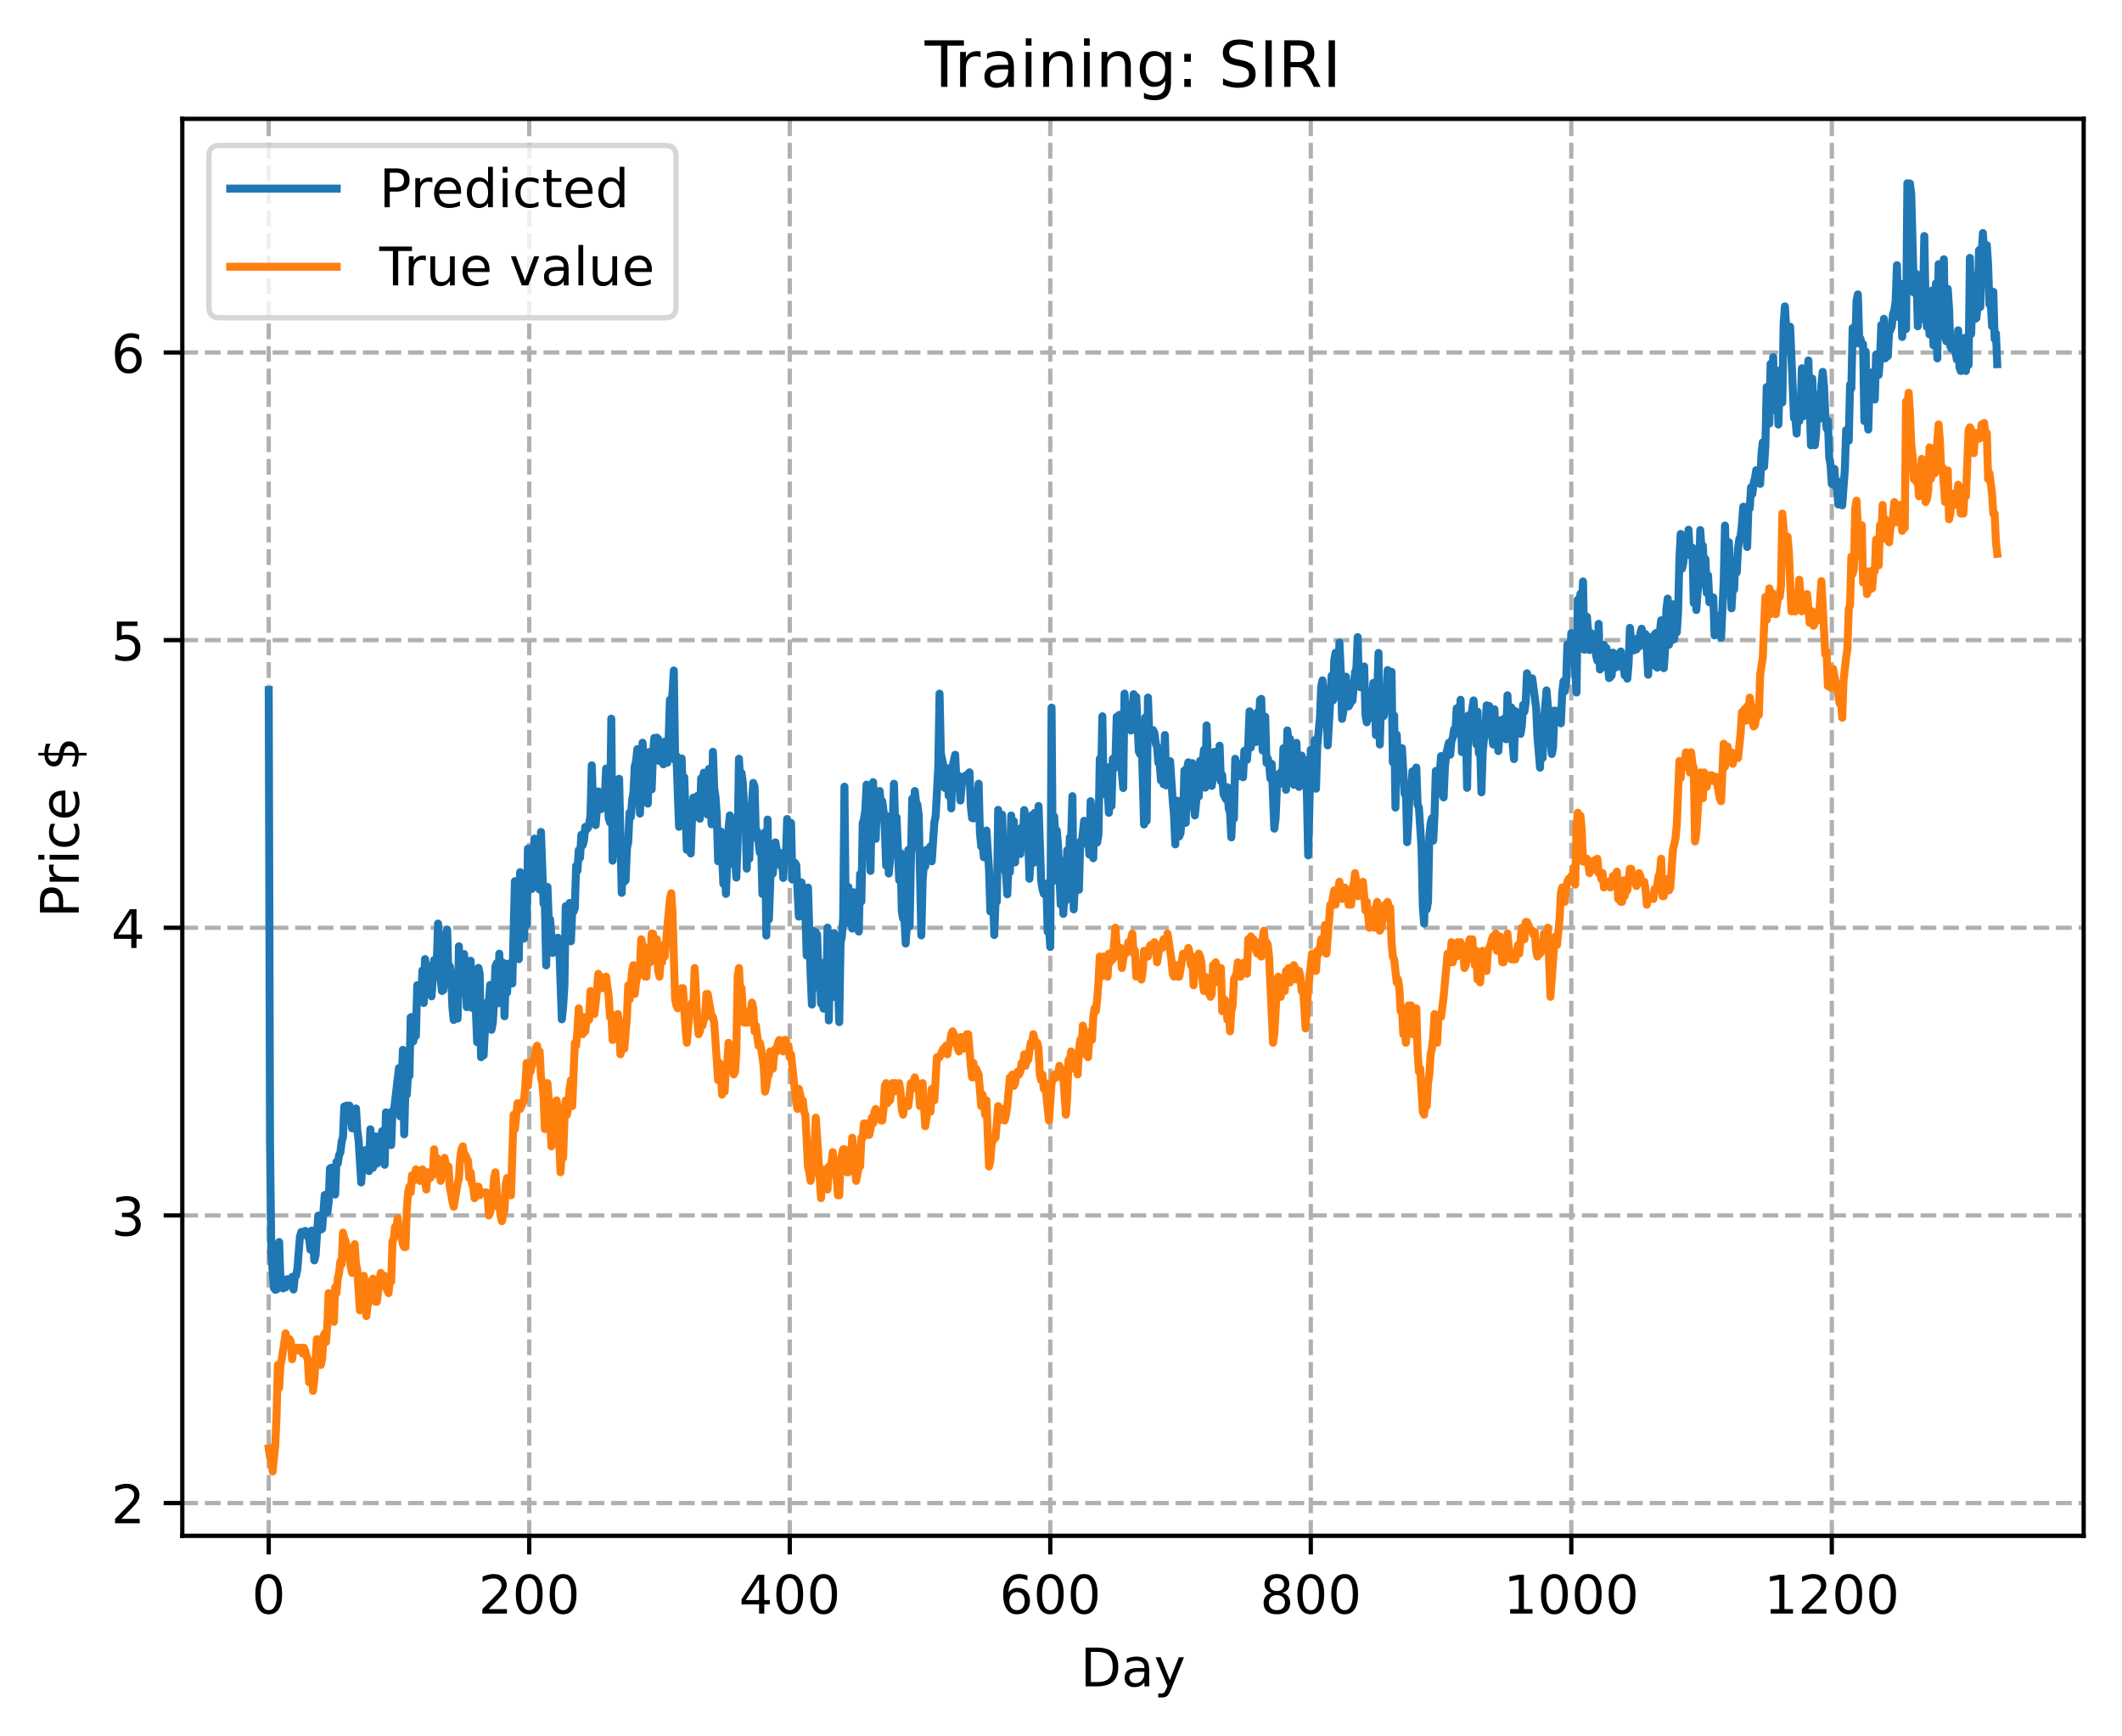 <?xml version="1.0" encoding="utf-8" standalone="no"?>
<!DOCTYPE svg PUBLIC "-//W3C//DTD SVG 1.1//EN"
  "http://www.w3.org/Graphics/SVG/1.1/DTD/svg11.dtd">
<!-- Created with matplotlib (https://matplotlib.org/) -->
<svg height="325.986pt" version="1.1" viewBox="0 0 398.561 325.986" width="398.561pt" xmlns="http://www.w3.org/2000/svg" xmlns:xlink="http://www.w3.org/1999/xlink">
 <defs>
  <style type="text/css">
*{stroke-linecap:butt;stroke-linejoin:round;}
  </style>
 </defs>
 <g id="figure_1">
  <g id="patch_1">
   <path d="M 0 325.986 
L 398.561 325.986 
L 398.561 0 
L 0 0 
z
" style="fill:#ffffff;"/>
  </g>
  <g id="axes_1">
   <g id="patch_2">
    <path d="M 34.241 288.43 
L 391.361 288.43 
L 391.361 22.318 
L 34.241 22.318 
z
" style="fill:#ffffff;"/>
   </g>
   <g id="matplotlib.axis_1">
    <g id="xtick_1">
     <g id="line2d_1">
      <path clip-path="url(#p81c70e6e53)" d="M 50.473 288.43 
L 50.473 22.318 
" style="fill:none;stroke:#b0b0b0;stroke-dasharray:2.96,1.28;stroke-dashoffset:0;stroke-width:0.8;"/>
     </g>
     <g id="line2d_2">
      <defs>
       <path d="M 0 0 
L 0 3.5 
" id="m2a943f3c2f" style="stroke:#000000;stroke-width:0.8;"/>
      </defs>
      <g>
       <use style="stroke:#000000;stroke-width:0.8;" x="50.473" xlink:href="#m2a943f3c2f" y="288.43"/>
      </g>
     </g>
     <g id="text_1">
      <!-- 0 -->
      <defs>
       <path d="M 31.781 66.406 
Q 24.172 66.406 20.328 58.906 
Q 16.5 51.422 16.5 36.375 
Q 16.5 21.391 20.328 13.891 
Q 24.172 6.391 31.781 6.391 
Q 39.453 6.391 43.281 13.891 
Q 47.125 21.391 47.125 36.375 
Q 47.125 51.422 43.281 58.906 
Q 39.453 66.406 31.781 66.406 
z
M 31.781 74.219 
Q 44.047 74.219 50.516 64.516 
Q 56.984 54.828 56.984 36.375 
Q 56.984 17.969 50.516 8.266 
Q 44.047 -1.422 31.781 -1.422 
Q 19.531 -1.422 13.062 8.266 
Q 6.594 17.969 6.594 36.375 
Q 6.594 54.828 13.062 64.516 
Q 19.531 74.219 31.781 74.219 
z
" id="DejaVuSans-48"/>
      </defs>
      <g transform="translate(47.292 303.029)scale(0.1 -0.1)">
       <use xlink:href="#DejaVuSans-48"/>
      </g>
     </g>
    </g>
    <g id="xtick_2">
     <g id="line2d_3">
      <path clip-path="url(#p81c70e6e53)" d="M 99.404 288.43 
L 99.404 22.318 
" style="fill:none;stroke:#b0b0b0;stroke-dasharray:2.96,1.28;stroke-dashoffset:0;stroke-width:0.8;"/>
     </g>
     <g id="line2d_4">
      <g>
       <use style="stroke:#000000;stroke-width:0.8;" x="99.404" xlink:href="#m2a943f3c2f" y="288.43"/>
      </g>
     </g>
     <g id="text_2">
      <!-- 200 -->
      <defs>
       <path d="M 19.188 8.297 
L 53.609 8.297 
L 53.609 0 
L 7.328 0 
L 7.328 8.297 
Q 12.938 14.109 22.625 23.891 
Q 32.328 33.688 34.812 36.531 
Q 39.547 41.844 41.422 45.531 
Q 43.312 49.219 43.312 52.781 
Q 43.312 58.594 39.234 62.25 
Q 35.156 65.922 28.609 65.922 
Q 23.969 65.922 18.812 64.312 
Q 13.672 62.703 7.812 59.422 
L 7.812 69.391 
Q 13.766 71.781 18.938 73 
Q 24.125 74.219 28.422 74.219 
Q 39.75 74.219 46.484 68.547 
Q 53.219 62.891 53.219 53.422 
Q 53.219 48.922 51.531 44.891 
Q 49.859 40.875 45.406 35.406 
Q 44.188 33.984 37.641 27.219 
Q 31.109 20.453 19.188 8.297 
z
" id="DejaVuSans-50"/>
      </defs>
      <g transform="translate(89.86 303.029)scale(0.1 -0.1)">
       <use xlink:href="#DejaVuSans-50"/>
       <use x="63.623" xlink:href="#DejaVuSans-48"/>
       <use x="127.246" xlink:href="#DejaVuSans-48"/>
      </g>
     </g>
    </g>
    <g id="xtick_3">
     <g id="line2d_5">
      <path clip-path="url(#p81c70e6e53)" d="M 148.335 288.43 
L 148.335 22.318 
" style="fill:none;stroke:#b0b0b0;stroke-dasharray:2.96,1.28;stroke-dashoffset:0;stroke-width:0.8;"/>
     </g>
     <g id="line2d_6">
      <g>
       <use style="stroke:#000000;stroke-width:0.8;" x="148.335" xlink:href="#m2a943f3c2f" y="288.43"/>
      </g>
     </g>
     <g id="text_3">
      <!-- 400 -->
      <defs>
       <path d="M 37.797 64.312 
L 12.891 25.391 
L 37.797 25.391 
z
M 35.203 72.906 
L 47.609 72.906 
L 47.609 25.391 
L 58.016 25.391 
L 58.016 17.188 
L 47.609 17.188 
L 47.609 0 
L 37.797 0 
L 37.797 17.188 
L 4.891 17.188 
L 4.891 26.703 
z
" id="DejaVuSans-52"/>
      </defs>
      <g transform="translate(138.791 303.029)scale(0.1 -0.1)">
       <use xlink:href="#DejaVuSans-52"/>
       <use x="63.623" xlink:href="#DejaVuSans-48"/>
       <use x="127.246" xlink:href="#DejaVuSans-48"/>
      </g>
     </g>
    </g>
    <g id="xtick_4">
     <g id="line2d_7">
      <path clip-path="url(#p81c70e6e53)" d="M 197.265 288.43 
L 197.265 22.318 
" style="fill:none;stroke:#b0b0b0;stroke-dasharray:2.96,1.28;stroke-dashoffset:0;stroke-width:0.8;"/>
     </g>
     <g id="line2d_8">
      <g>
       <use style="stroke:#000000;stroke-width:0.8;" x="197.265" xlink:href="#m2a943f3c2f" y="288.43"/>
      </g>
     </g>
     <g id="text_4">
      <!-- 600 -->
      <defs>
       <path d="M 33.016 40.375 
Q 26.375 40.375 22.484 35.828 
Q 18.609 31.297 18.609 23.391 
Q 18.609 15.531 22.484 10.953 
Q 26.375 6.391 33.016 6.391 
Q 39.656 6.391 43.531 10.953 
Q 47.406 15.531 47.406 23.391 
Q 47.406 31.297 43.531 35.828 
Q 39.656 40.375 33.016 40.375 
z
M 52.594 71.297 
L 52.594 62.312 
Q 48.875 64.062 45.094 64.984 
Q 41.312 65.922 37.594 65.922 
Q 27.828 65.922 22.672 59.328 
Q 17.531 52.734 16.797 39.406 
Q 19.672 43.656 24.016 45.922 
Q 28.375 48.188 33.594 48.188 
Q 44.578 48.188 50.953 41.516 
Q 57.328 34.859 57.328 23.391 
Q 57.328 12.156 50.688 5.359 
Q 44.047 -1.422 33.016 -1.422 
Q 20.359 -1.422 13.672 8.266 
Q 6.984 17.969 6.984 36.375 
Q 6.984 53.656 15.188 63.938 
Q 23.391 74.219 37.203 74.219 
Q 40.922 74.219 44.703 73.484 
Q 48.484 72.75 52.594 71.297 
z
" id="DejaVuSans-54"/>
      </defs>
      <g transform="translate(187.721 303.029)scale(0.1 -0.1)">
       <use xlink:href="#DejaVuSans-54"/>
       <use x="63.623" xlink:href="#DejaVuSans-48"/>
       <use x="127.246" xlink:href="#DejaVuSans-48"/>
      </g>
     </g>
    </g>
    <g id="xtick_5">
     <g id="line2d_9">
      <path clip-path="url(#p81c70e6e53)" d="M 246.196 288.43 
L 246.196 22.318 
" style="fill:none;stroke:#b0b0b0;stroke-dasharray:2.96,1.28;stroke-dashoffset:0;stroke-width:0.8;"/>
     </g>
     <g id="line2d_10">
      <g>
       <use style="stroke:#000000;stroke-width:0.8;" x="246.196" xlink:href="#m2a943f3c2f" y="288.43"/>
      </g>
     </g>
     <g id="text_5">
      <!-- 800 -->
      <defs>
       <path d="M 31.781 34.625 
Q 24.75 34.625 20.719 30.859 
Q 16.703 27.094 16.703 20.516 
Q 16.703 13.922 20.719 10.156 
Q 24.75 6.391 31.781 6.391 
Q 38.812 6.391 42.859 10.172 
Q 46.922 13.969 46.922 20.516 
Q 46.922 27.094 42.891 30.859 
Q 38.875 34.625 31.781 34.625 
z
M 21.922 38.812 
Q 15.578 40.375 12.031 44.719 
Q 8.5 49.078 8.5 55.328 
Q 8.5 64.062 14.719 69.141 
Q 20.953 74.219 31.781 74.219 
Q 42.672 74.219 48.875 69.141 
Q 55.078 64.062 55.078 55.328 
Q 55.078 49.078 51.531 44.719 
Q 48 40.375 41.703 38.812 
Q 48.828 37.156 52.797 32.312 
Q 56.781 27.484 56.781 20.516 
Q 56.781 9.906 50.312 4.234 
Q 43.844 -1.422 31.781 -1.422 
Q 19.734 -1.422 13.25 4.234 
Q 6.781 9.906 6.781 20.516 
Q 6.781 27.484 10.781 32.312 
Q 14.797 37.156 21.922 38.812 
z
M 18.312 54.391 
Q 18.312 48.734 21.844 45.562 
Q 25.391 42.391 31.781 42.391 
Q 38.141 42.391 41.719 45.562 
Q 45.312 48.734 45.312 54.391 
Q 45.312 60.062 41.719 63.234 
Q 38.141 66.406 31.781 66.406 
Q 25.391 66.406 21.844 63.234 
Q 18.312 60.062 18.312 54.391 
z
" id="DejaVuSans-56"/>
      </defs>
      <g transform="translate(236.652 303.029)scale(0.1 -0.1)">
       <use xlink:href="#DejaVuSans-56"/>
       <use x="63.623" xlink:href="#DejaVuSans-48"/>
       <use x="127.246" xlink:href="#DejaVuSans-48"/>
      </g>
     </g>
    </g>
    <g id="xtick_6">
     <g id="line2d_11">
      <path clip-path="url(#p81c70e6e53)" d="M 295.126 288.43 
L 295.126 22.318 
" style="fill:none;stroke:#b0b0b0;stroke-dasharray:2.96,1.28;stroke-dashoffset:0;stroke-width:0.8;"/>
     </g>
     <g id="line2d_12">
      <g>
       <use style="stroke:#000000;stroke-width:0.8;" x="295.126" xlink:href="#m2a943f3c2f" y="288.43"/>
      </g>
     </g>
     <g id="text_6">
      <!-- 1000 -->
      <defs>
       <path d="M 12.406 8.297 
L 28.516 8.297 
L 28.516 63.922 
L 10.984 60.406 
L 10.984 69.391 
L 28.422 72.906 
L 38.281 72.906 
L 38.281 8.297 
L 54.391 8.297 
L 54.391 0 
L 12.406 0 
z
" id="DejaVuSans-49"/>
      </defs>
      <g transform="translate(282.401 303.029)scale(0.1 -0.1)">
       <use xlink:href="#DejaVuSans-49"/>
       <use x="63.623" xlink:href="#DejaVuSans-48"/>
       <use x="127.246" xlink:href="#DejaVuSans-48"/>
       <use x="190.869" xlink:href="#DejaVuSans-48"/>
      </g>
     </g>
    </g>
    <g id="xtick_7">
     <g id="line2d_13">
      <path clip-path="url(#p81c70e6e53)" d="M 344.057 288.43 
L 344.057 22.318 
" style="fill:none;stroke:#b0b0b0;stroke-dasharray:2.96,1.28;stroke-dashoffset:0;stroke-width:0.8;"/>
     </g>
     <g id="line2d_14">
      <g>
       <use style="stroke:#000000;stroke-width:0.8;" x="344.057" xlink:href="#m2a943f3c2f" y="288.43"/>
      </g>
     </g>
     <g id="text_7">
      <!-- 1200 -->
      <g transform="translate(331.332 303.029)scale(0.1 -0.1)">
       <use xlink:href="#DejaVuSans-49"/>
       <use x="63.623" xlink:href="#DejaVuSans-50"/>
       <use x="127.246" xlink:href="#DejaVuSans-48"/>
       <use x="190.869" xlink:href="#DejaVuSans-48"/>
      </g>
     </g>
    </g>
    <g id="text_8">
     <!-- Day -->
     <defs>
      <path d="M 19.672 64.797 
L 19.672 8.109 
L 31.594 8.109 
Q 46.688 8.109 53.688 14.938 
Q 60.688 21.781 60.688 36.531 
Q 60.688 51.172 53.688 57.984 
Q 46.688 64.797 31.594 64.797 
z
M 9.812 72.906 
L 30.078 72.906 
Q 51.266 72.906 61.172 64.094 
Q 71.094 55.281 71.094 36.531 
Q 71.094 17.672 61.125 8.828 
Q 51.172 0 30.078 0 
L 9.812 0 
z
" id="DejaVuSans-68"/>
      <path d="M 34.281 27.484 
Q 23.391 27.484 19.188 25 
Q 14.984 22.516 14.984 16.5 
Q 14.984 11.719 18.141 8.906 
Q 21.297 6.109 26.703 6.109 
Q 34.188 6.109 38.703 11.406 
Q 43.219 16.703 43.219 25.484 
L 43.219 27.484 
z
M 52.203 31.203 
L 52.203 0 
L 43.219 0 
L 43.219 8.297 
Q 40.141 3.328 35.547 0.953 
Q 30.953 -1.422 24.312 -1.422 
Q 15.922 -1.422 10.953 3.297 
Q 6 8.016 6 15.922 
Q 6 25.141 12.172 29.828 
Q 18.359 34.516 30.609 34.516 
L 43.219 34.516 
L 43.219 35.406 
Q 43.219 41.609 39.141 45 
Q 35.062 48.391 27.688 48.391 
Q 23 48.391 18.547 47.266 
Q 14.109 46.141 10.016 43.891 
L 10.016 52.203 
Q 14.938 54.109 19.578 55.047 
Q 24.219 56 28.609 56 
Q 40.484 56 46.344 49.844 
Q 52.203 43.703 52.203 31.203 
z
" id="DejaVuSans-97"/>
      <path d="M 32.172 -5.078 
Q 28.375 -14.844 24.75 -17.812 
Q 21.141 -20.797 15.094 -20.797 
L 7.906 -20.797 
L 7.906 -13.281 
L 13.188 -13.281 
Q 16.891 -13.281 18.938 -11.516 
Q 21 -9.766 23.484 -3.219 
L 25.094 0.875 
L 2.984 54.688 
L 12.5 54.688 
L 29.594 11.922 
L 46.688 54.688 
L 56.203 54.688 
z
" id="DejaVuSans-121"/>
     </defs>
     <g transform="translate(202.927 316.707)scale(0.1 -0.1)">
      <use xlink:href="#DejaVuSans-68"/>
      <use x="77.002" xlink:href="#DejaVuSans-97"/>
      <use x="138.281" xlink:href="#DejaVuSans-121"/>
     </g>
    </g>
   </g>
   <g id="matplotlib.axis_2">
    <g id="ytick_1">
     <g id="line2d_15">
      <path clip-path="url(#p81c70e6e53)" d="M 34.241 282.276 
L 391.361 282.276 
" style="fill:none;stroke:#b0b0b0;stroke-dasharray:2.96,1.28;stroke-dashoffset:0;stroke-width:0.8;"/>
     </g>
     <g id="line2d_16">
      <defs>
       <path d="M 0 0 
L -3.5 0 
" id="m973458dd38" style="stroke:#000000;stroke-width:0.8;"/>
      </defs>
      <g>
       <use style="stroke:#000000;stroke-width:0.8;" x="34.241" xlink:href="#m973458dd38" y="282.276"/>
      </g>
     </g>
     <g id="text_9">
      <!-- 2 -->
      <g transform="translate(20.878 286.076)scale(0.1 -0.1)">
       <use xlink:href="#DejaVuSans-50"/>
      </g>
     </g>
    </g>
    <g id="ytick_2">
     <g id="line2d_17">
      <path clip-path="url(#p81c70e6e53)" d="M 34.241 228.256 
L 391.361 228.256 
" style="fill:none;stroke:#b0b0b0;stroke-dasharray:2.96,1.28;stroke-dashoffset:0;stroke-width:0.8;"/>
     </g>
     <g id="line2d_18">
      <g>
       <use style="stroke:#000000;stroke-width:0.8;" x="34.241" xlink:href="#m973458dd38" y="228.256"/>
      </g>
     </g>
     <g id="text_10">
      <!-- 3 -->
      <defs>
       <path d="M 40.578 39.312 
Q 47.656 37.797 51.625 33 
Q 55.609 28.219 55.609 21.188 
Q 55.609 10.406 48.188 4.484 
Q 40.766 -1.422 27.094 -1.422 
Q 22.516 -1.422 17.656 -0.516 
Q 12.797 0.391 7.625 2.203 
L 7.625 11.719 
Q 11.719 9.328 16.594 8.109 
Q 21.484 6.891 26.812 6.891 
Q 36.078 6.891 40.938 10.547 
Q 45.797 14.203 45.797 21.188 
Q 45.797 27.641 41.281 31.266 
Q 36.766 34.906 28.719 34.906 
L 20.219 34.906 
L 20.219 43.016 
L 29.109 43.016 
Q 36.375 43.016 40.234 45.922 
Q 44.094 48.828 44.094 54.297 
Q 44.094 59.906 40.109 62.906 
Q 36.141 65.922 28.719 65.922 
Q 24.656 65.922 20.016 65.031 
Q 15.375 64.156 9.812 62.312 
L 9.812 71.094 
Q 15.438 72.656 20.344 73.438 
Q 25.25 74.219 29.594 74.219 
Q 40.828 74.219 47.359 69.109 
Q 53.906 64.016 53.906 55.328 
Q 53.906 49.266 50.438 45.094 
Q 46.969 40.922 40.578 39.312 
z
" id="DejaVuSans-51"/>
      </defs>
      <g transform="translate(20.878 232.056)scale(0.1 -0.1)">
       <use xlink:href="#DejaVuSans-51"/>
      </g>
     </g>
    </g>
    <g id="ytick_3">
     <g id="line2d_19">
      <path clip-path="url(#p81c70e6e53)" d="M 34.241 174.236 
L 391.361 174.236 
" style="fill:none;stroke:#b0b0b0;stroke-dasharray:2.96,1.28;stroke-dashoffset:0;stroke-width:0.8;"/>
     </g>
     <g id="line2d_20">
      <g>
       <use style="stroke:#000000;stroke-width:0.8;" x="34.241" xlink:href="#m973458dd38" y="174.236"/>
      </g>
     </g>
     <g id="text_11">
      <!-- 4 -->
      <g transform="translate(20.878 178.036)scale(0.1 -0.1)">
       <use xlink:href="#DejaVuSans-52"/>
      </g>
     </g>
    </g>
    <g id="ytick_4">
     <g id="line2d_21">
      <path clip-path="url(#p81c70e6e53)" d="M 34.241 120.216 
L 391.361 120.216 
" style="fill:none;stroke:#b0b0b0;stroke-dasharray:2.96,1.28;stroke-dashoffset:0;stroke-width:0.8;"/>
     </g>
     <g id="line2d_22">
      <g>
       <use style="stroke:#000000;stroke-width:0.8;" x="34.241" xlink:href="#m973458dd38" y="120.216"/>
      </g>
     </g>
     <g id="text_12">
      <!-- 5 -->
      <defs>
       <path d="M 10.797 72.906 
L 49.516 72.906 
L 49.516 64.594 
L 19.828 64.594 
L 19.828 46.734 
Q 21.969 47.469 24.109 47.828 
Q 26.266 48.188 28.422 48.188 
Q 40.625 48.188 47.75 41.5 
Q 54.891 34.812 54.891 23.391 
Q 54.891 11.625 47.562 5.094 
Q 40.234 -1.422 26.906 -1.422 
Q 22.312 -1.422 17.547 -0.641 
Q 12.797 0.141 7.719 1.703 
L 7.719 11.625 
Q 12.109 9.234 16.797 8.062 
Q 21.484 6.891 26.703 6.891 
Q 35.156 6.891 40.078 11.328 
Q 45.016 15.766 45.016 23.391 
Q 45.016 31 40.078 35.438 
Q 35.156 39.891 26.703 39.891 
Q 22.75 39.891 18.812 39.016 
Q 14.891 38.141 10.797 36.281 
z
" id="DejaVuSans-53"/>
      </defs>
      <g transform="translate(20.878 124.016)scale(0.1 -0.1)">
       <use xlink:href="#DejaVuSans-53"/>
      </g>
     </g>
    </g>
    <g id="ytick_5">
     <g id="line2d_23">
      <path clip-path="url(#p81c70e6e53)" d="M 34.241 66.196 
L 391.361 66.196 
" style="fill:none;stroke:#b0b0b0;stroke-dasharray:2.96,1.28;stroke-dashoffset:0;stroke-width:0.8;"/>
     </g>
     <g id="line2d_24">
      <g>
       <use style="stroke:#000000;stroke-width:0.8;" x="34.241" xlink:href="#m973458dd38" y="66.196"/>
      </g>
     </g>
     <g id="text_13">
      <!-- 6 -->
      <g transform="translate(20.878 69.996)scale(0.1 -0.1)">
       <use xlink:href="#DejaVuSans-54"/>
      </g>
     </g>
    </g>
    <g id="text_14">
     <!-- Price $ -->
     <defs>
      <path d="M 19.672 64.797 
L 19.672 37.406 
L 32.078 37.406 
Q 38.969 37.406 42.719 40.969 
Q 46.484 44.531 46.484 51.125 
Q 46.484 57.672 42.719 61.234 
Q 38.969 64.797 32.078 64.797 
z
M 9.812 72.906 
L 32.078 72.906 
Q 44.344 72.906 50.609 67.359 
Q 56.891 61.812 56.891 51.125 
Q 56.891 40.328 50.609 34.812 
Q 44.344 29.297 32.078 29.297 
L 19.672 29.297 
L 19.672 0 
L 9.812 0 
z
" id="DejaVuSans-80"/>
      <path d="M 41.109 46.297 
Q 39.594 47.172 37.812 47.578 
Q 36.031 48 33.891 48 
Q 26.266 48 22.188 43.047 
Q 18.109 38.094 18.109 28.812 
L 18.109 0 
L 9.078 0 
L 9.078 54.688 
L 18.109 54.688 
L 18.109 46.188 
Q 20.953 51.172 25.484 53.578 
Q 30.031 56 36.531 56 
Q 37.453 56 38.578 55.875 
Q 39.703 55.766 41.062 55.516 
z
" id="DejaVuSans-114"/>
      <path d="M 9.422 54.688 
L 18.406 54.688 
L 18.406 0 
L 9.422 0 
z
M 9.422 75.984 
L 18.406 75.984 
L 18.406 64.594 
L 9.422 64.594 
z
" id="DejaVuSans-105"/>
      <path d="M 48.781 52.594 
L 48.781 44.188 
Q 44.969 46.297 41.141 47.344 
Q 37.312 48.391 33.406 48.391 
Q 24.656 48.391 19.812 42.844 
Q 14.984 37.312 14.984 27.297 
Q 14.984 17.281 19.812 11.734 
Q 24.656 6.203 33.406 6.203 
Q 37.312 6.203 41.141 7.25 
Q 44.969 8.297 48.781 10.406 
L 48.781 2.094 
Q 45.016 0.344 40.984 -0.531 
Q 36.969 -1.422 32.422 -1.422 
Q 20.062 -1.422 12.781 6.344 
Q 5.516 14.109 5.516 27.297 
Q 5.516 40.672 12.859 48.328 
Q 20.219 56 33.016 56 
Q 37.156 56 41.109 55.141 
Q 45.062 54.297 48.781 52.594 
z
" id="DejaVuSans-99"/>
      <path d="M 56.203 29.594 
L 56.203 25.203 
L 14.891 25.203 
Q 15.484 15.922 20.484 11.062 
Q 25.484 6.203 34.422 6.203 
Q 39.594 6.203 44.453 7.469 
Q 49.312 8.734 54.109 11.281 
L 54.109 2.781 
Q 49.266 0.734 44.188 -0.344 
Q 39.109 -1.422 33.891 -1.422 
Q 20.797 -1.422 13.156 6.188 
Q 5.516 13.812 5.516 26.812 
Q 5.516 40.234 12.766 48.109 
Q 20.016 56 32.328 56 
Q 43.359 56 49.781 48.891 
Q 56.203 41.797 56.203 29.594 
z
M 47.219 32.234 
Q 47.125 39.594 43.094 43.984 
Q 39.062 48.391 32.422 48.391 
Q 24.906 48.391 20.391 44.141 
Q 15.875 39.891 15.188 32.172 
z
" id="DejaVuSans-101"/>
      <path id="DejaVuSans-32"/>
      <path d="M 33.797 -14.703 
L 28.906 -14.703 
L 28.859 0 
Q 23.734 0.094 18.609 1.188 
Q 13.484 2.297 8.297 4.5 
L 8.297 13.281 
Q 13.281 10.156 18.375 8.562 
Q 23.484 6.984 28.906 6.938 
L 28.906 29.203 
Q 18.109 30.953 13.203 35.156 
Q 8.297 39.359 8.297 46.688 
Q 8.297 54.641 13.625 59.219 
Q 18.953 63.812 28.906 64.5 
L 28.906 75.984 
L 33.797 75.984 
L 33.797 64.656 
Q 38.328 64.453 42.578 63.688 
Q 46.828 62.938 50.875 61.625 
L 50.875 53.078 
Q 46.828 55.125 42.547 56.25 
Q 38.281 57.375 33.797 57.562 
L 33.797 36.719 
Q 44.875 35.016 50.094 30.609 
Q 55.328 26.219 55.328 18.609 
Q 55.328 10.359 49.781 5.594 
Q 44.234 0.828 33.797 0.094 
z
M 28.906 37.594 
L 28.906 57.625 
Q 23.25 56.984 20.266 54.391 
Q 17.281 51.812 17.281 47.516 
Q 17.281 43.312 20.031 40.969 
Q 22.797 38.625 28.906 37.594 
z
M 33.797 28.219 
L 33.797 7.078 
Q 39.984 7.906 43.141 10.594 
Q 46.297 13.281 46.297 17.672 
Q 46.297 21.969 43.281 24.5 
Q 40.281 27.047 33.797 28.219 
z
" id="DejaVuSans-36"/>
     </defs>
     <g transform="translate(14.798 172.342)rotate(-90)scale(0.1 -0.1)">
      <use xlink:href="#DejaVuSans-80"/>
      <use x="58.553" xlink:href="#DejaVuSans-114"/>
      <use x="99.666" xlink:href="#DejaVuSans-105"/>
      <use x="127.449" xlink:href="#DejaVuSans-99"/>
      <use x="182.43" xlink:href="#DejaVuSans-101"/>
      <use x="243.953" xlink:href="#DejaVuSans-32"/>
      <use x="275.74" xlink:href="#DejaVuSans-36"/>
     </g>
    </g>
   </g>
   <g id="line2d_25">
    <path clip-path="url(#p81c70e6e53)" d="M 50.473 129.592 
L 50.718 214.774 
L 50.963 235.492 
L 51.452 241.882 
L 51.697 242.227 
L 51.941 242.167 
L 52.431 233.256 
L 52.675 240.125 
L 52.92 240.449 
L 53.165 241.973 
L 53.409 241.188 
L 53.654 241.773 
L 53.898 240.236 
L 54.143 240.636 
L 54.388 241.335 
L 54.632 241.343 
L 54.877 239.802 
L 55.122 242.172 
L 55.366 239.895 
L 55.611 239.583 
L 55.856 238.277 
L 56.345 232.17 
L 56.59 231.368 
L 57.079 231.815 
L 57.324 231.161 
L 57.568 231.413 
L 57.813 232.291 
L 58.058 232.607 
L 58.302 234.684 
L 58.547 231.105 
L 58.792 232.132 
L 59.036 236.698 
L 59.281 235.719 
L 59.77 228.295 
L 60.015 229.206 
L 60.259 230.923 
L 60.504 230.774 
L 60.993 224.422 
L 61.238 224.865 
L 61.483 227.697 
L 61.727 225.779 
L 61.972 219.454 
L 62.217 219.298 
L 62.706 222.029 
L 62.951 224.336 
L 63.195 218.196 
L 63.44 218.495 
L 63.685 216.918 
L 63.929 216.467 
L 64.174 214.342 
L 64.419 213.594 
L 64.663 207.797 
L 65.153 207.622 
L 65.397 209.342 
L 65.642 207.635 
L 66.131 211.899 
L 66.376 211.906 
L 66.62 211.056 
L 66.865 208.174 
L 67.11 212.29 
L 67.354 214.156 
L 67.844 222.069 
L 68.088 218.412 
L 68.333 216.564 
L 68.578 215.991 
L 68.822 216.82 
L 69.067 219.004 
L 69.312 219.935 
L 69.556 212.083 
L 69.801 214.983 
L 70.046 219.314 
L 70.29 217.186 
L 70.535 213.406 
L 70.78 218.544 
L 71.024 213.768 
L 71.269 215.405 
L 71.514 214.75 
L 71.758 212.44 
L 72.003 213.756 
L 72.247 218.752 
L 72.492 208.9 
L 72.737 215.101 
L 72.981 211.902 
L 73.226 212.201 
L 73.471 215.044 
L 73.715 208.629 
L 73.96 208.865 
L 74.939 200.563 
L 75.183 209.659 
L 75.673 197.163 
L 75.917 213.028 
L 76.162 203.968 
L 76.407 205.598 
L 76.651 201.538 
L 76.896 202.061 
L 77.141 191.056 
L 77.385 190.979 
L 77.63 195.575 
L 77.874 193.837 
L 78.119 194.544 
L 78.364 185.017 
L 78.853 188.165 
L 79.098 187.692 
L 79.342 182.25 
L 79.587 188.362 
L 79.832 180.12 
L 80.321 183.485 
L 80.566 181.465 
L 80.81 183.235 
L 81.055 187.115 
L 81.544 180.28 
L 82.034 180.682 
L 82.278 173.447 
L 82.523 182.869 
L 82.768 183.941 
L 83.012 186.11 
L 83.257 185.943 
L 83.502 183.109 
L 83.746 175.357 
L 83.991 174.578 
L 84.235 183.783 
L 84.48 181.43 
L 84.725 182.991 
L 84.969 189.129 
L 85.214 191.551 
L 85.459 188.401 
L 85.948 191.303 
L 86.193 177.718 
L 86.437 186.635 
L 86.682 182.208 
L 86.927 181.139 
L 87.171 179.167 
L 87.661 189.135 
L 87.905 180.931 
L 88.15 187.152 
L 88.395 180.43 
L 88.639 189.277 
L 88.884 188.73 
L 89.129 183.615 
L 89.618 195.715 
L 89.862 181.774 
L 90.107 182.96 
L 90.352 198.539 
L 90.596 188.334 
L 90.841 198.182 
L 91.33 188.368 
L 91.575 191.601 
L 92.064 184.959 
L 92.309 193.396 
L 92.554 192.123 
L 92.798 188.143 
L 93.043 181.508 
L 93.288 180.911 
L 93.532 188.411 
L 93.777 179.108 
L 94.022 184.577 
L 94.266 186.543 
L 94.511 180.799 
L 94.756 190.861 
L 95 183.393 
L 95.245 186.408 
L 95.49 180.986 
L 95.734 184.137 
L 95.979 181.368 
L 96.223 184.706 
L 96.713 165.485 
L 96.957 178.403 
L 97.202 166.527 
L 97.447 180.13 
L 97.691 163.79 
L 97.936 175.624 
L 98.181 170.944 
L 98.425 176.267 
L 98.67 169.218 
L 98.915 173.711 
L 99.159 159.387 
L 99.893 166.952 
L 100.383 157.485 
L 100.627 165.744 
L 100.872 162.682 
L 101.117 161.466 
L 101.361 167.08 
L 101.606 156.237 
L 102.095 169.748 
L 102.34 169.962 
L 102.584 181.306 
L 102.829 166.558 
L 103.074 173.199 
L 103.318 172.647 
L 103.808 178.965 
L 104.052 178.616 
L 104.297 178.798 
L 104.542 177.773 
L 104.786 176.106 
L 105.031 177.236 
L 105.52 191.434 
L 105.765 189.136 
L 106.01 185.185 
L 106.254 170.174 
L 106.499 171.04 
L 106.744 172.702 
L 106.988 169.574 
L 107.233 176.778 
L 107.478 170.953 
L 107.722 171.194 
L 107.967 170.536 
L 108.211 162.609 
L 108.456 163.526 
L 108.701 159.66 
L 108.945 161.08 
L 109.19 156.769 
L 109.435 158.736 
L 109.679 157.883 
L 109.924 155.29 
L 110.169 155.773 
L 110.413 155.49 
L 110.658 154.633 
L 110.903 153.204 
L 111.147 143.727 
L 111.392 151.232 
L 111.637 149.579 
L 111.881 154.959 
L 112.371 148.635 
L 112.615 151.607 
L 112.86 151.972 
L 113.105 149.369 
L 113.349 151.014 
L 113.594 149.957 
L 113.838 144.334 
L 114.328 153.687 
L 114.572 154.448 
L 114.817 134.972 
L 115.062 161.639 
L 115.796 149.418 
L 116.04 154.062 
L 116.285 146.252 
L 116.774 167.685 
L 117.019 157.982 
L 117.264 165.582 
L 117.508 165.325 
L 117.753 159.357 
L 117.998 158.088 
L 118.242 152.62 
L 118.487 153.424 
L 118.732 150.284 
L 118.976 148.824 
L 119.221 143.889 
L 119.466 142.969 
L 119.71 140.677 
L 119.955 143.498 
L 120.199 152.791 
L 120.689 139.478 
L 120.933 143.613 
L 121.178 142.768 
L 121.423 145.62 
L 121.667 150.924 
L 121.912 141.243 
L 122.157 143.301 
L 122.401 148.262 
L 122.646 141.744 
L 122.891 138.582 
L 123.135 142.783 
L 123.38 138.535 
L 123.625 138.785 
L 123.869 142.932 
L 124.359 140.064 
L 124.603 143.543 
L 124.848 139.29 
L 125.093 142.771 
L 125.337 143.249 
L 125.582 138.7 
L 125.826 131.423 
L 126.071 132.716 
L 126.316 130.142 
L 126.56 125.919 
L 126.805 142.805 
L 127.05 141.964 
L 127.539 155.28 
L 127.784 144.099 
L 128.028 142.431 
L 128.273 149.826 
L 128.518 145.969 
L 129.007 159.607 
L 129.252 152.599 
L 129.496 153.133 
L 129.741 160.283 
L 129.986 153.359 
L 130.23 149.786 
L 130.475 153.486 
L 130.72 150.164 
L 130.964 149.485 
L 131.209 150.851 
L 131.453 153.762 
L 131.698 146.155 
L 131.943 149.038 
L 132.187 145.109 
L 132.432 147.188 
L 132.677 148.035 
L 132.921 152.992 
L 133.166 144.393 
L 133.655 154.804 
L 133.9 141.184 
L 134.145 147.971 
L 134.389 149.667 
L 134.634 153.136 
L 134.879 161.74 
L 135.123 161.306 
L 135.368 156.142 
L 135.613 159.807 
L 135.857 166.005 
L 136.102 161.387 
L 136.347 167.879 
L 136.836 155.615 
L 137.081 153.13 
L 137.325 153.981 
L 137.57 160.638 
L 137.814 162.378 
L 138.059 161.364 
L 138.304 164.822 
L 138.548 158.201 
L 138.793 142.492 
L 139.038 146.825 
L 139.282 145.164 
L 139.527 147.054 
L 139.772 151.733 
L 140.016 153.233 
L 140.261 163.135 
L 140.506 153.986 
L 140.75 161.26 
L 140.995 151.735 
L 141.24 150.776 
L 141.484 147.032 
L 141.729 147.753 
L 141.974 157.308 
L 142.218 156.099 
L 142.708 160.1 
L 142.952 158.273 
L 143.197 167.896 
L 143.441 166.097 
L 143.686 156.275 
L 143.931 175.696 
L 144.175 153.912 
L 144.42 172.666 
L 144.909 159.234 
L 145.154 164.065 
L 145.643 158.191 
L 146.133 161.071 
L 146.377 160.157 
L 146.622 162.544 
L 146.867 161.244 
L 147.111 164.88 
L 147.356 160.018 
L 147.601 161.486 
L 147.845 153.806 
L 148.09 158.365 
L 148.335 159.17 
L 148.579 154.552 
L 148.824 165.178 
L 149.069 163.964 
L 149.313 162.05 
L 149.558 162.466 
L 150.047 172.148 
L 150.292 167.498 
L 150.536 165.711 
L 150.781 168.044 
L 151.026 171.497 
L 151.27 171.418 
L 151.515 179.459 
L 151.76 166.681 
L 152.249 182.942 
L 152.494 188.653 
L 152.738 174.814 
L 152.983 185.511 
L 153.228 175.053 
L 153.472 175.51 
L 153.717 182.525 
L 153.962 180.648 
L 154.206 188.478 
L 154.451 188.434 
L 154.696 189.434 
L 155.185 187.388 
L 155.429 174.213 
L 155.674 191.64 
L 155.919 178.359 
L 156.163 187.387 
L 156.653 175.216 
L 156.897 182.222 
L 157.142 177.629 
L 157.631 191.954 
L 157.876 177.045 
L 158.121 175.85 
L 158.365 172.475 
L 158.61 147.732 
L 158.855 173.379 
L 159.099 166.616 
L 159.344 166.58 
L 159.589 173.265 
L 159.833 169.107 
L 160.078 174.389 
L 160.323 167.558 
L 160.567 172.417 
L 160.812 173.485 
L 161.057 171.934 
L 161.301 174.949 
L 161.546 164.14 
L 161.79 169.301 
L 162.035 154.617 
L 162.28 153.845 
L 162.524 152.202 
L 162.769 147.36 
L 163.014 155.821 
L 163.258 157.143 
L 163.503 163.562 
L 163.748 149.844 
L 163.992 146.893 
L 164.237 155.386 
L 164.482 157.538 
L 164.726 149.137 
L 164.971 150.17 
L 165.216 148.548 
L 165.46 151.163 
L 165.705 150.462 
L 165.95 152.3 
L 166.194 155.824 
L 166.439 162.583 
L 166.684 153.298 
L 166.928 164.05 
L 167.173 161.582 
L 167.417 156.848 
L 167.662 155.144 
L 167.907 147.185 
L 168.151 155.755 
L 168.396 153.489 
L 168.885 165.302 
L 169.13 160.157 
L 169.375 171.165 
L 169.619 172.522 
L 169.864 172.365 
L 170.109 177.198 
L 170.353 173.478 
L 170.598 159.608 
L 170.843 173.972 
L 171.332 149.99 
L 171.577 159.204 
L 171.821 148.55 
L 172.066 150.745 
L 172.311 151.118 
L 172.555 153.042 
L 173.045 175.666 
L 173.289 165.498 
L 173.534 162 
L 173.778 162.733 
L 174.023 159.587 
L 174.268 161.483 
L 174.512 159.411 
L 174.757 158.931 
L 175.002 161.76 
L 175.491 154.49 
L 175.736 153.318 
L 176.225 144.176 
L 176.47 130.27 
L 176.714 141.478 
L 177.204 143.809 
L 177.448 147.973 
L 177.693 147.831 
L 177.938 144.811 
L 178.182 149.463 
L 178.427 144.214 
L 178.672 151.823 
L 178.916 143.923 
L 179.405 141.744 
L 179.65 146.997 
L 179.895 147.143 
L 180.139 145.721 
L 180.384 150.344 
L 180.629 147.489 
L 180.873 146.048 
L 181.118 146.43 
L 181.363 145.642 
L 181.607 146.095 
L 181.852 145.32 
L 182.097 145.041 
L 182.341 151.403 
L 182.586 153.641 
L 182.831 153.703 
L 183.075 148.868 
L 183.32 151.06 
L 183.565 150.206 
L 183.809 147.174 
L 184.054 156.416 
L 184.299 158.953 
L 184.543 158.155 
L 184.788 160.993 
L 185.033 160.373 
L 185.277 155.97 
L 185.766 163.404 
L 186.011 171.175 
L 186.256 170.739 
L 186.5 167.594 
L 186.745 175.603 
L 186.99 169.111 
L 187.234 169.331 
L 187.479 152.089 
L 187.968 158.983 
L 188.213 152.986 
L 188.458 160.646 
L 188.702 163.065 
L 188.947 164.238 
L 189.192 167.959 
L 189.436 161.528 
L 189.681 163.795 
L 189.926 153.161 
L 190.17 159.689 
L 190.415 154.198 
L 190.66 161.964 
L 190.904 155.657 
L 191.638 160.377 
L 191.883 155.418 
L 192.127 157.906 
L 192.372 152.127 
L 192.617 153.466 
L 192.861 158.696 
L 193.106 156.982 
L 193.351 165.031 
L 193.595 161.234 
L 193.84 153.078 
L 194.085 162.052 
L 194.329 152.659 
L 194.574 158.839 
L 194.819 160.509 
L 195.063 151.364 
L 195.553 165.335 
L 195.797 166.971 
L 196.042 167.85 
L 196.287 167.91 
L 196.531 165.948 
L 196.776 174.976 
L 197.021 174.194 
L 197.265 177.854 
L 197.51 132.892 
L 197.754 165.507 
L 197.999 153.342 
L 198.244 157.571 
L 198.488 155.961 
L 198.733 158.913 
L 199.222 169.891 
L 199.467 161.657 
L 199.712 171.63 
L 199.956 166.902 
L 200.201 169.148 
L 200.446 159.671 
L 200.69 166.367 
L 200.935 157.273 
L 201.18 157.579 
L 201.424 149.519 
L 201.669 170.782 
L 201.914 165.34 
L 202.403 163.115 
L 202.648 167.103 
L 202.892 158.074 
L 203.137 158.662 
L 203.626 154.153 
L 203.871 155.314 
L 204.115 157.937 
L 204.36 156.482 
L 204.605 160.478 
L 204.849 150.465 
L 205.339 161.182 
L 205.583 151.646 
L 205.828 157.373 
L 206.073 158.234 
L 206.317 156.721 
L 206.562 142.516 
L 206.807 145.912 
L 207.051 134.519 
L 207.296 149.128 
L 207.541 145.511 
L 207.785 144.043 
L 208.275 152.651 
L 208.519 148.731 
L 208.764 151.371 
L 209.009 142.5 
L 209.253 144.345 
L 209.498 143.075 
L 209.742 134.602 
L 209.987 142.594 
L 210.232 134.245 
L 210.721 145.227 
L 210.966 147.994 
L 211.21 130.267 
L 211.455 134.759 
L 211.7 135.576 
L 211.944 134.727 
L 212.189 132.41 
L 212.434 137.191 
L 212.923 130.371 
L 213.168 133.583 
L 213.412 130.874 
L 213.902 141.135 
L 214.146 141.624 
L 214.391 137.568 
L 214.88 154.842 
L 215.125 134.711 
L 215.369 154.166 
L 215.614 130.998 
L 215.859 137.764 
L 216.103 136.937 
L 216.348 138.075 
L 216.593 137.132 
L 216.837 137.73 
L 217.082 139.712 
L 217.327 140.272 
L 217.571 143.254 
L 217.816 143.288 
L 218.061 146.573 
L 218.305 143.561 
L 218.55 147.286 
L 218.795 138.033 
L 219.039 147.504 
L 219.284 145.426 
L 219.529 146.725 
L 219.773 142.943 
L 220.263 150.35 
L 220.507 153.148 
L 220.752 158.58 
L 220.997 150.36 
L 221.241 150.412 
L 221.486 157.078 
L 221.73 156.469 
L 221.975 153.021 
L 222.22 153.154 
L 222.464 144.677 
L 222.709 154.533 
L 222.954 144.365 
L 223.198 143.163 
L 223.443 144.108 
L 223.688 151.442 
L 223.932 143.315 
L 224.177 150.676 
L 224.422 153.141 
L 224.666 150.693 
L 224.911 146.671 
L 225.156 149.572 
L 225.4 142.895 
L 225.645 145.043 
L 226.134 140.819 
L 226.379 147.929 
L 226.624 136.237 
L 226.868 142.805 
L 227.113 141.386 
L 227.357 146.564 
L 227.602 147.581 
L 227.847 145.408 
L 228.091 141.202 
L 228.336 145.963 
L 228.581 143.704 
L 228.825 144.254 
L 229.07 140.041 
L 229.315 146.753 
L 229.559 145.529 
L 229.804 149.138 
L 230.293 150.122 
L 230.538 147.849 
L 230.783 151.86 
L 231.027 152.507 
L 231.272 157.263 
L 231.517 151.642 
L 231.761 153.76 
L 232.006 142.491 
L 232.251 145.749 
L 232.495 145.838 
L 232.984 143.453 
L 233.229 143.407 
L 233.474 145.968 
L 233.718 141.011 
L 233.963 142.7 
L 234.208 142.708 
L 234.452 139.669 
L 234.697 133.585 
L 234.942 140.374 
L 235.186 136.499 
L 235.431 139.443 
L 235.676 135.452 
L 235.92 139.346 
L 236.165 133.771 
L 236.41 137.854 
L 236.654 131.484 
L 236.899 131.249 
L 237.144 140.945 
L 237.388 138.668 
L 237.633 134.578 
L 237.878 143.27 
L 238.122 142.439 
L 238.367 143.595 
L 238.612 146.208 
L 238.856 143.455 
L 239.345 155.624 
L 239.59 153.689 
L 239.835 147.828 
L 240.079 145.412 
L 240.324 145.359 
L 240.569 145.015 
L 240.813 147.184 
L 241.058 140.518 
L 241.303 143.685 
L 241.547 148.328 
L 241.792 137.172 
L 242.037 139.738 
L 242.281 138.739 
L 242.526 146.224 
L 242.771 144.103 
L 243.015 147.385 
L 243.505 139.512 
L 243.749 146.413 
L 243.994 147.791 
L 244.239 146.64 
L 244.483 141.907 
L 244.728 142.939 
L 244.972 147.339 
L 245.217 142.765 
L 245.462 149.047 
L 245.706 160.647 
L 246.196 140.793 
L 246.685 147.854 
L 246.93 139.002 
L 247.174 148.126 
L 247.419 139.918 
L 247.908 134.92 
L 248.153 128.985 
L 248.398 127.767 
L 248.887 134.339 
L 249.132 132.27 
L 249.376 139.991 
L 250.11 126.897 
L 250.355 131.554 
L 250.6 124.003 
L 250.844 122.592 
L 251.333 130.888 
L 251.578 120.675 
L 251.823 125.981 
L 252.067 135.003 
L 252.312 133.603 
L 252.801 127.07 
L 253.046 132.265 
L 253.291 132.668 
L 253.535 132.299 
L 253.78 130.326 
L 254.025 131.591 
L 254.514 126.208 
L 254.759 125.603 
L 255.003 119.655 
L 255.248 128.823 
L 255.493 129.053 
L 255.737 128.217 
L 255.982 125.57 
L 256.227 125.168 
L 256.471 134.345 
L 256.716 135.65 
L 256.96 129.966 
L 257.205 131.632 
L 257.45 134.829 
L 257.939 128.249 
L 258.184 129.393 
L 258.428 138.049 
L 258.918 122.618 
L 259.162 139.824 
L 259.407 131.406 
L 259.652 134.002 
L 259.896 134.478 
L 260.386 131.207 
L 260.63 125.841 
L 260.875 129.037 
L 261.12 130.34 
L 261.364 126.164 
L 261.609 143.161 
L 261.854 134.369 
L 262.098 151.668 
L 262.343 137.973 
L 262.588 143.445 
L 262.832 142.583 
L 263.077 146.311 
L 263.321 140.496 
L 263.811 149.081 
L 264.055 147.91 
L 264.3 158.162 
L 264.545 153.906 
L 264.789 147.626 
L 265.034 149.486 
L 265.279 144.864 
L 265.523 148.595 
L 265.768 146.807 
L 266.013 144.146 
L 266.257 151.088 
L 266.502 151.679 
L 266.991 159.084 
L 267.236 170.233 
L 267.481 173.448 
L 267.725 164.141 
L 267.97 170.79 
L 268.215 169.357 
L 268.459 157.152 
L 268.704 154.569 
L 268.948 153.67 
L 269.193 157.878 
L 269.438 153.017 
L 269.682 144.776 
L 269.927 149.125 
L 270.172 148.268 
L 270.661 141.993 
L 270.906 144.909 
L 271.15 149.756 
L 271.395 143.975 
L 271.64 141.547 
L 272.129 139.507 
L 272.374 141.744 
L 272.618 139.124 
L 272.863 138.598 
L 273.108 136.96 
L 273.352 137.812 
L 273.597 133.016 
L 273.842 137.479 
L 274.086 136.018 
L 274.331 131.42 
L 274.576 141.252 
L 274.82 134.999 
L 275.065 140.271 
L 275.309 136.413 
L 275.554 147.963 
L 275.799 134.36 
L 276.043 136.373 
L 276.777 131.537 
L 277.267 139.763 
L 277.511 133.639 
L 277.756 141.451 
L 278.001 140.091 
L 278.245 148.806 
L 278.49 141.205 
L 278.735 138.68 
L 278.979 137.477 
L 279.224 132.459 
L 279.469 137.358 
L 279.713 132.587 
L 279.958 133.255 
L 280.203 137.742 
L 280.447 139.82 
L 280.692 133.2 
L 280.936 138.434 
L 281.181 138.554 
L 281.426 141.05 
L 281.67 137.269 
L 281.915 135.235 
L 282.16 135.207 
L 282.404 138.517 
L 282.649 134.866 
L 282.894 138.84 
L 283.138 130.575 
L 283.383 135.702 
L 283.628 133.358 
L 283.872 132.865 
L 284.117 139.747 
L 284.362 142.559 
L 284.606 133.542 
L 284.851 136.831 
L 285.34 134.567 
L 285.585 137.831 
L 285.83 136.337 
L 286.074 132.386 
L 286.319 133.632 
L 286.564 131.801 
L 286.808 126.439 
L 287.053 128.283 
L 287.542 128.894 
L 287.787 127.385 
L 288.521 132.947 
L 288.765 138.306 
L 289.255 144.173 
L 289.499 137.648 
L 289.744 142.336 
L 289.989 135.382 
L 290.478 129.656 
L 291.457 141.611 
L 291.701 140.399 
L 291.946 133.446 
L 292.191 133.63 
L 292.68 133.442 
L 292.924 133.786 
L 293.169 135.848 
L 293.414 130.163 
L 293.658 127.941 
L 293.903 129.809 
L 294.148 128.308 
L 294.392 121.019 
L 294.637 123.732 
L 294.882 124.255 
L 295.126 118.895 
L 295.371 121.301 
L 295.616 122.02 
L 296.105 130.054 
L 296.35 112.624 
L 296.594 113.699 
L 296.839 111.52 
L 297.084 114.315 
L 297.328 109.198 
L 297.573 122.016 
L 297.818 120.876 
L 298.062 115.815 
L 298.552 122.081 
L 298.796 118.868 
L 299.285 119.286 
L 299.53 119.926 
L 299.775 123.034 
L 300.019 124.068 
L 300.264 117.155 
L 300.509 125.731 
L 300.753 124.891 
L 301.243 121.094 
L 301.487 125.311 
L 301.732 121.697 
L 302.221 127.334 
L 302.466 127.166 
L 302.711 126.827 
L 302.955 122.561 
L 303.445 125.363 
L 303.689 123.345 
L 303.934 124.913 
L 304.179 122.654 
L 304.423 122.342 
L 304.668 125.374 
L 304.912 124.805 
L 305.157 126.833 
L 305.402 124.848 
L 305.646 127.455 
L 305.891 124.604 
L 306.136 117.912 
L 306.38 120.174 
L 306.625 120.389 
L 306.87 122.144 
L 307.114 121.642 
L 307.359 121.959 
L 307.604 119.878 
L 307.848 121.447 
L 308.093 118.932 
L 308.338 118.073 
L 308.827 120.45 
L 309.072 119.09 
L 309.316 122.152 
L 309.561 126.722 
L 309.806 119.644 
L 310.05 123.088 
L 310.295 120.059 
L 310.54 124.934 
L 310.784 119.141 
L 311.029 118.875 
L 311.273 125.385 
L 311.518 119.852 
L 311.763 118.612 
L 312.007 116.49 
L 312.252 122.452 
L 312.497 125.486 
L 312.741 122.088 
L 312.986 114.497 
L 313.231 112.417 
L 313.475 121.082 
L 313.72 116.985 
L 313.965 120.291 
L 314.209 113.484 
L 314.454 120.061 
L 314.699 115.439 
L 314.943 118.75 
L 315.188 114.909 
L 315.433 104.763 
L 315.677 100.271 
L 315.922 106.784 
L 316.167 105.703 
L 316.411 102.245 
L 316.656 101.035 
L 316.9 102.446 
L 317.145 99.477 
L 317.39 104.283 
L 317.634 102.898 
L 317.879 102.851 
L 318.124 113.249 
L 318.368 103.459 
L 318.613 114.554 
L 318.858 111.07 
L 319.102 109.729 
L 319.347 99.554 
L 319.592 103.03 
L 319.836 102.502 
L 320.081 107.702 
L 320.326 104.996 
L 320.57 111.374 
L 320.815 108.038 
L 321.06 113.114 
L 321.304 112.359 
L 321.549 112.202 
L 321.794 112.194 
L 322.038 119.33 
L 322.283 115.557 
L 322.527 117.595 
L 322.772 116.654 
L 323.017 117.424 
L 323.261 119.767 
L 323.751 109.271 
L 323.995 98.701 
L 324.24 106.666 
L 324.485 108.044 
L 324.729 101.841 
L 325.219 114.25 
L 325.463 109.757 
L 325.708 110.731 
L 325.953 105.209 
L 326.197 107.509 
L 326.442 103.01 
L 326.687 101.211 
L 326.931 100.689 
L 327.176 98.499 
L 327.421 95.168 
L 327.91 97.194 
L 328.155 102.725 
L 328.399 94.976 
L 328.644 95.458 
L 328.888 91.532 
L 329.133 92.771 
L 329.378 90.674 
L 329.622 89.778 
L 329.867 88.293 
L 330.112 90.72 
L 330.356 88.424 
L 330.601 90.872 
L 330.846 85.286 
L 331.09 83.063 
L 331.335 87.655 
L 331.58 83.764 
L 331.824 72.685 
L 332.069 79.107 
L 332.314 79.554 
L 332.558 68.326 
L 332.803 72.325 
L 333.048 67.071 
L 333.292 77.007 
L 333.782 72.116 
L 334.026 79.728 
L 334.271 71.611 
L 334.515 69.363 
L 334.76 75.59 
L 335.005 60.786 
L 335.249 57.536 
L 335.739 65.981 
L 335.983 61.661 
L 336.228 61.355 
L 336.962 78.541 
L 337.207 78.409 
L 337.451 81.427 
L 337.696 75.68 
L 337.941 79.085 
L 338.185 77.446 
L 338.43 69.163 
L 338.675 78.19 
L 338.919 77.343 
L 339.409 73.427 
L 339.653 67.69 
L 340.143 83.627 
L 340.387 71.086 
L 340.876 83.609 
L 341.121 81.208 
L 341.366 74.217 
L 341.61 74.45 
L 341.855 78.603 
L 342.1 72.338 
L 342.344 69.836 
L 342.589 72.534 
L 342.834 77.865 
L 343.078 80.457 
L 343.323 79 
L 343.568 85.914 
L 343.812 87.264 
L 344.057 90.877 
L 344.546 88.057 
L 344.791 91.341 
L 345.036 91.733 
L 345.28 94.743 
L 345.525 90.456 
L 346.014 94.908 
L 346.503 88.176 
L 346.748 80.774 
L 346.993 82.078 
L 347.237 82.773 
L 347.482 72.252 
L 347.727 72.924 
L 347.971 61.594 
L 348.216 62.512 
L 348.461 64.548 
L 348.705 56.49 
L 348.95 55.286 
L 349.195 63.282 
L 349.439 63.602 
L 349.684 64.827 
L 349.929 64.621 
L 350.173 79.086 
L 350.418 66.026 
L 350.663 77.567 
L 350.907 80.677 
L 351.152 72.057 
L 351.397 71.293 
L 351.641 69.934 
L 351.886 74.557 
L 352.131 75.028 
L 352.375 66.577 
L 352.62 67.934 
L 352.864 70.408 
L 353.109 67.356 
L 353.354 61.026 
L 353.598 66.734 
L 353.843 59.876 
L 354.088 67.298 
L 354.332 61.679 
L 354.577 66.878 
L 354.822 62.059 
L 355.066 61.988 
L 355.311 61.281 
L 355.556 58.966 
L 355.8 58.251 
L 356.045 56.59 
L 356.29 49.804 
L 356.534 59.523 
L 356.779 58.007 
L 357.024 53.306 
L 357.268 63.291 
L 357.513 60.429 
L 358.002 61.784 
L 358.247 34.414 
L 358.491 36.405 
L 358.736 34.475 
L 358.981 36.523 
L 359.47 54.944 
L 359.715 52.278 
L 359.959 51.474 
L 360.204 61.273 
L 360.449 58.174 
L 360.693 59.971 
L 360.938 57.486 
L 361.183 57.069 
L 361.427 44.333 
L 361.672 57.258 
L 361.917 61.414 
L 362.161 55.254 
L 362.406 62.817 
L 362.651 55.434 
L 362.895 54.553 
L 363.14 64.855 
L 363.629 53.199 
L 363.874 67.301 
L 364.119 49.612 
L 364.608 57.196 
L 364.852 55.323 
L 365.097 48.693 
L 365.342 63.177 
L 365.586 64.119 
L 365.831 54.253 
L 366.076 57.845 
L 366.32 65.076 
L 366.565 65.522 
L 366.81 63.512 
L 367.054 65.461 
L 367.299 66.26 
L 367.544 67.508 
L 367.788 62.028 
L 368.033 68.998 
L 368.278 69.68 
L 368.522 65.926 
L 368.767 69.359 
L 369.012 63.444 
L 369.256 69.674 
L 369.501 64.045 
L 369.746 68.547 
L 369.99 48.435 
L 370.235 62.708 
L 370.479 54.185 
L 370.724 51.735 
L 370.969 59.889 
L 371.213 59.733 
L 371.458 57.26 
L 371.703 46.995 
L 371.947 57.652 
L 372.192 47.706 
L 372.437 43.766 
L 372.681 48.009 
L 373.171 46.041 
L 373.415 49.71 
L 373.66 57.159 
L 373.905 56.626 
L 374.149 61.265 
L 374.394 54.807 
L 374.639 63.652 
L 374.883 62.619 
L 375.128 68.394 
L 375.128 68.394 
" style="fill:none;stroke:#1f77b4;stroke-linecap:square;stroke-width:1.5;"/>
   </g>
   <g id="line2d_26">
    <path clip-path="url(#p81c70e6e53)" d="M 50.473 272.013 
L 50.718 273.633 
L 50.963 274.173 
L 51.207 276.334 
L 51.697 271.472 
L 51.941 266.07 
L 52.186 256.347 
L 52.431 260.668 
L 52.675 256.347 
L 52.92 255.266 
L 53.654 250.405 
L 53.898 252.025 
L 54.143 252.025 
L 54.388 251.485 
L 54.632 252.025 
L 54.877 255.266 
L 55.122 253.106 
L 55.366 253.106 
L 55.611 253.646 
L 55.856 253.106 
L 56.1 253.106 
L 56.345 253.646 
L 56.59 253.106 
L 56.834 254.186 
L 57.079 253.106 
L 57.324 253.646 
L 57.568 254.726 
L 57.813 255.266 
L 58.058 259.588 
L 58.302 256.347 
L 58.547 256.887 
L 58.792 261.209 
L 59.036 259.048 
L 59.526 251.485 
L 60.259 256.347 
L 60.504 255.266 
L 60.749 250.945 
L 60.993 250.405 
L 61.238 252.025 
L 61.483 248.784 
L 61.727 242.842 
L 61.972 244.462 
L 62.217 245.003 
L 62.461 246.083 
L 62.706 248.244 
L 62.951 241.761 
L 63.195 242.842 
L 63.44 240.141 
L 63.685 239.06 
L 63.929 236.9 
L 64.174 237.44 
L 64.419 231.498 
L 64.663 232.578 
L 64.908 233.118 
L 65.153 235.279 
L 65.397 234.199 
L 65.886 237.98 
L 66.131 239.06 
L 66.376 238.52 
L 66.62 233.658 
L 66.865 237.44 
L 67.11 238.52 
L 67.599 246.083 
L 67.844 241.761 
L 68.088 240.141 
L 68.333 239.601 
L 68.822 247.163 
L 69.067 245.003 
L 69.312 244.462 
L 69.556 240.681 
L 69.801 242.842 
L 70.046 240.141 
L 70.29 241.221 
L 70.535 244.462 
L 70.78 244.462 
L 71.269 240.681 
L 71.514 239.06 
L 71.758 241.221 
L 72.003 240.681 
L 72.247 239.601 
L 72.492 241.761 
L 72.981 242.842 
L 73.226 240.141 
L 73.471 240.681 
L 73.715 233.118 
L 73.96 232.578 
L 74.205 230.417 
L 74.449 230.417 
L 74.694 228.797 
L 74.939 231.498 
L 75.183 230.957 
L 75.673 233.658 
L 75.917 234.199 
L 76.162 234.199 
L 76.407 227.176 
L 76.651 223.935 
L 76.896 222.854 
L 77.141 223.935 
L 77.385 220.694 
L 77.63 221.774 
L 77.874 221.234 
L 78.119 219.613 
L 78.608 220.694 
L 78.853 221.774 
L 79.098 220.153 
L 79.342 219.613 
L 79.587 220.153 
L 80.076 223.395 
L 80.321 220.153 
L 80.566 220.153 
L 80.81 221.234 
L 81.055 220.153 
L 81.3 220.694 
L 81.544 215.832 
L 81.789 219.073 
L 82.034 217.452 
L 82.278 219.613 
L 82.523 220.153 
L 82.768 221.774 
L 83.012 220.694 
L 83.257 217.993 
L 83.502 217.452 
L 83.991 220.153 
L 84.235 219.073 
L 84.48 222.854 
L 84.969 225.555 
L 85.214 226.636 
L 85.948 222.314 
L 86.193 221.234 
L 86.437 217.452 
L 86.682 215.832 
L 86.927 215.292 
L 87.171 216.912 
L 87.416 216.912 
L 87.905 217.993 
L 88.15 221.234 
L 88.395 220.153 
L 88.639 222.314 
L 88.884 222.854 
L 89.129 225.015 
L 89.618 222.854 
L 89.862 222.854 
L 90.107 224.475 
L 90.352 223.935 
L 91.33 223.935 
L 91.575 224.475 
L 91.82 228.256 
L 92.064 227.716 
L 92.554 225.015 
L 92.798 221.234 
L 93.043 220.153 
L 93.532 226.636 
L 93.777 226.096 
L 94.022 228.256 
L 94.266 229.337 
L 94.756 227.176 
L 95 222.314 
L 95.245 221.234 
L 95.49 221.774 
L 95.734 221.774 
L 95.979 224.475 
L 96.468 209.349 
L 96.713 212.05 
L 97.202 207.189 
L 97.447 207.189 
L 97.691 208.269 
L 98.425 206.648 
L 98.67 203.947 
L 98.915 199.626 
L 99.159 203.947 
L 99.404 201.246 
L 99.649 201.246 
L 100.138 199.086 
L 100.383 199.086 
L 100.627 196.925 
L 100.872 196.385 
L 101.117 198.005 
L 101.361 197.465 
L 101.606 202.327 
L 101.85 203.407 
L 102.095 206.108 
L 102.34 212.05 
L 102.829 203.407 
L 103.318 209.89 
L 103.563 215.292 
L 103.808 212.591 
L 104.052 213.671 
L 104.542 206.648 
L 104.786 208.269 
L 105.276 220.153 
L 105.52 216.372 
L 105.765 217.452 
L 106.01 210.43 
L 106.254 206.648 
L 106.499 209.349 
L 106.744 207.729 
L 106.988 204.488 
L 107.233 202.867 
L 107.478 207.729 
L 107.967 195.844 
L 108.211 196.385 
L 108.456 193.684 
L 108.701 189.362 
L 108.945 192.603 
L 109.19 192.063 
L 109.435 194.224 
L 109.679 190.983 
L 109.924 193.684 
L 110.169 191.523 
L 110.658 191.523 
L 110.903 186.121 
L 111.147 187.741 
L 111.392 187.741 
L 111.637 190.442 
L 112.126 186.121 
L 112.371 182.88 
L 112.615 185.581 
L 112.86 183.42 
L 113.105 185.581 
L 113.349 185.04 
L 113.594 183.96 
L 113.838 183.42 
L 114.328 187.201 
L 114.572 190.983 
L 114.817 190.442 
L 115.062 195.304 
L 115.306 192.063 
L 115.551 192.603 
L 115.796 192.063 
L 116.04 190.442 
L 116.285 192.063 
L 116.53 198.005 
L 116.774 196.925 
L 117.019 194.224 
L 117.264 196.925 
L 117.753 190.983 
L 117.998 185.04 
L 118.242 187.741 
L 118.732 182.339 
L 118.976 181.259 
L 119.221 186.661 
L 119.466 184.5 
L 119.71 183.42 
L 119.955 181.799 
L 120.199 181.259 
L 120.444 176.397 
L 120.689 177.478 
L 120.933 181.799 
L 121.178 183.42 
L 121.423 183.42 
L 121.667 178.018 
L 121.912 178.558 
L 122.157 180.719 
L 122.401 175.317 
L 122.646 175.317 
L 122.891 178.558 
L 123.135 176.937 
L 123.38 176.397 
L 123.625 182.339 
L 123.869 183.42 
L 124.114 179.638 
L 124.359 180.719 
L 124.603 177.478 
L 124.848 179.638 
L 125.826 168.834 
L 126.071 167.754 
L 126.316 171.535 
L 126.805 187.741 
L 127.05 188.822 
L 127.294 189.362 
L 127.539 188.822 
L 127.784 186.661 
L 128.028 185.581 
L 128.273 185.581 
L 128.762 193.143 
L 129.007 195.844 
L 129.496 189.902 
L 129.741 189.362 
L 129.986 188.282 
L 130.23 188.822 
L 130.475 181.799 
L 130.964 191.523 
L 131.209 194.224 
L 131.453 193.684 
L 131.698 191.523 
L 131.943 192.603 
L 132.187 191.523 
L 132.432 190.983 
L 132.677 186.661 
L 132.921 186.661 
L 133.655 190.983 
L 133.9 190.983 
L 134.145 192.063 
L 134.879 202.867 
L 135.123 199.626 
L 135.368 200.166 
L 135.613 205.568 
L 135.857 202.867 
L 136.102 205.028 
L 136.347 200.166 
L 136.591 200.166 
L 136.836 195.844 
L 137.081 196.385 
L 137.325 200.166 
L 137.57 200.706 
L 137.814 201.787 
L 138.059 201.246 
L 138.304 197.465 
L 138.548 183.42 
L 138.793 181.799 
L 139.038 186.661 
L 139.282 185.581 
L 139.527 190.442 
L 139.772 192.063 
L 140.016 192.063 
L 140.261 190.983 
L 140.506 192.063 
L 140.75 189.902 
L 140.995 189.902 
L 141.24 188.282 
L 141.484 189.362 
L 141.729 193.684 
L 141.974 192.603 
L 142.463 196.385 
L 142.708 195.844 
L 142.952 196.925 
L 143.441 200.166 
L 143.686 205.028 
L 143.931 203.947 
L 144.175 202.327 
L 144.42 201.787 
L 144.665 197.465 
L 144.909 198.005 
L 145.154 200.706 
L 145.399 198.005 
L 145.643 196.925 
L 145.888 197.465 
L 146.133 195.844 
L 146.377 195.304 
L 146.622 196.385 
L 147.111 197.465 
L 147.356 195.304 
L 147.601 195.304 
L 147.845 197.465 
L 148.09 196.385 
L 148.335 198.545 
L 148.579 198.005 
L 149.313 205.028 
L 149.558 207.189 
L 149.802 208.269 
L 150.047 204.488 
L 150.292 205.568 
L 150.536 207.189 
L 150.781 206.648 
L 151.026 208.809 
L 151.27 209.349 
L 151.76 219.073 
L 152.004 220.153 
L 152.249 221.774 
L 152.494 220.153 
L 152.983 215.292 
L 153.228 209.89 
L 153.717 217.452 
L 154.206 225.015 
L 154.451 220.694 
L 154.696 222.854 
L 154.94 219.613 
L 155.429 223.395 
L 155.674 219.073 
L 155.919 220.694 
L 156.408 216.372 
L 156.653 219.073 
L 156.897 217.993 
L 157.387 224.475 
L 157.631 224.475 
L 157.876 217.993 
L 158.365 215.832 
L 158.61 215.832 
L 159.099 220.153 
L 159.344 220.153 
L 159.589 219.613 
L 159.833 217.452 
L 160.078 213.671 
L 160.812 221.774 
L 161.301 219.073 
L 161.546 219.073 
L 161.79 213.671 
L 162.035 213.671 
L 162.28 210.97 
L 162.524 212.591 
L 162.769 210.97 
L 163.014 213.131 
L 163.258 213.131 
L 163.503 212.05 
L 163.748 209.89 
L 163.992 210.97 
L 164.237 208.809 
L 164.482 208.269 
L 164.726 209.349 
L 164.971 209.349 
L 165.46 210.43 
L 165.705 210.43 
L 165.95 208.269 
L 166.194 203.947 
L 166.439 203.407 
L 166.684 207.189 
L 166.928 205.568 
L 167.173 206.648 
L 167.662 203.407 
L 167.907 205.028 
L 168.151 203.407 
L 168.396 204.488 
L 168.641 204.488 
L 168.885 203.407 
L 169.13 205.028 
L 169.375 208.269 
L 169.619 209.349 
L 169.864 207.729 
L 170.109 207.729 
L 170.353 206.648 
L 170.598 207.729 
L 171.087 203.407 
L 171.332 204.488 
L 171.821 202.327 
L 172.066 203.407 
L 172.555 204.488 
L 172.8 207.729 
L 173.045 206.648 
L 173.289 203.407 
L 173.778 211.51 
L 174.268 208.269 
L 174.512 208.809 
L 174.757 208.809 
L 175.002 204.488 
L 175.491 206.648 
L 175.98 198.545 
L 176.47 198.545 
L 177.204 196.925 
L 177.448 196.925 
L 177.693 196.385 
L 177.938 198.005 
L 178.182 196.385 
L 178.427 195.844 
L 178.672 194.224 
L 178.916 193.684 
L 179.161 194.224 
L 179.405 195.844 
L 179.65 195.844 
L 179.895 196.925 
L 180.139 197.465 
L 180.384 194.764 
L 180.629 194.764 
L 181.118 196.925 
L 181.363 195.844 
L 181.607 194.224 
L 181.852 194.224 
L 182.341 200.166 
L 182.586 202.327 
L 182.831 199.626 
L 183.075 202.327 
L 183.32 200.706 
L 183.809 201.787 
L 184.299 207.729 
L 184.543 205.568 
L 184.788 206.648 
L 185.033 209.349 
L 185.277 206.648 
L 185.766 219.073 
L 186.011 217.993 
L 186.256 214.751 
L 186.745 213.671 
L 186.99 213.671 
L 187.479 207.729 
L 187.724 210.43 
L 187.968 208.269 
L 188.213 208.269 
L 188.702 210.43 
L 188.947 209.349 
L 189.192 207.729 
L 189.681 202.327 
L 189.926 202.327 
L 190.17 201.787 
L 190.415 203.947 
L 190.66 203.407 
L 190.904 201.787 
L 191.149 201.246 
L 191.393 201.787 
L 191.638 201.246 
L 191.883 199.626 
L 192.127 200.166 
L 192.372 198.005 
L 192.617 200.166 
L 192.861 199.086 
L 193.106 199.086 
L 193.595 195.844 
L 193.84 195.844 
L 194.085 194.224 
L 194.574 196.385 
L 194.819 195.844 
L 195.063 196.925 
L 195.308 201.787 
L 195.553 202.867 
L 195.797 201.787 
L 196.042 204.488 
L 196.287 203.407 
L 197.021 210.43 
L 197.51 203.407 
L 197.754 202.867 
L 197.999 201.787 
L 198.244 202.327 
L 198.488 202.327 
L 198.733 201.787 
L 198.978 200.166 
L 199.467 201.246 
L 199.712 202.327 
L 200.201 209.349 
L 200.446 206.108 
L 200.69 199.086 
L 200.935 199.626 
L 201.18 197.465 
L 201.669 200.706 
L 202.158 199.626 
L 202.403 201.787 
L 202.648 197.465 
L 202.892 195.304 
L 203.137 197.465 
L 203.381 192.603 
L 203.626 193.684 
L 203.871 198.005 
L 204.115 196.385 
L 204.36 198.545 
L 204.605 195.304 
L 204.849 193.684 
L 205.094 195.304 
L 205.339 190.983 
L 205.583 189.362 
L 205.828 189.902 
L 206.073 187.741 
L 206.317 184.5 
L 206.562 179.638 
L 206.807 183.42 
L 207.051 180.179 
L 207.296 179.638 
L 207.541 181.259 
L 207.785 181.799 
L 208.03 183.42 
L 208.275 179.098 
L 208.519 180.719 
L 208.764 179.638 
L 209.009 180.179 
L 209.498 174.236 
L 209.742 177.478 
L 209.987 178.018 
L 210.232 179.638 
L 210.476 178.018 
L 210.721 181.799 
L 211.21 178.558 
L 211.455 179.098 
L 211.944 176.937 
L 212.189 176.937 
L 212.434 176.397 
L 212.678 175.317 
L 212.923 179.098 
L 213.168 178.558 
L 213.412 183.42 
L 213.657 181.799 
L 213.902 182.339 
L 214.146 181.259 
L 214.391 183.96 
L 214.636 182.339 
L 214.88 178.558 
L 215.369 179.638 
L 215.614 179.638 
L 215.859 178.018 
L 216.103 177.478 
L 216.348 178.558 
L 216.593 178.018 
L 216.837 176.937 
L 217.082 177.478 
L 217.327 180.719 
L 217.816 177.478 
L 218.061 177.478 
L 218.305 178.018 
L 218.55 176.397 
L 219.039 177.478 
L 219.284 175.317 
L 220.018 180.179 
L 220.263 182.88 
L 220.507 183.42 
L 220.997 181.259 
L 221.241 183.42 
L 221.486 183.42 
L 222.22 179.098 
L 222.464 179.638 
L 222.709 179.638 
L 222.954 179.098 
L 223.198 178.018 
L 223.443 179.098 
L 223.688 181.259 
L 223.932 179.638 
L 224.177 185.04 
L 224.422 181.799 
L 224.666 180.719 
L 224.911 181.259 
L 225.156 179.098 
L 225.4 179.638 
L 225.645 180.719 
L 225.89 184.5 
L 226.134 186.121 
L 226.379 183.42 
L 226.868 184.5 
L 227.113 186.661 
L 227.357 187.201 
L 227.602 186.661 
L 227.847 181.259 
L 228.091 181.259 
L 228.336 180.719 
L 228.581 181.799 
L 228.825 184.5 
L 229.07 184.5 
L 229.315 181.799 
L 229.559 189.902 
L 230.049 187.741 
L 230.293 188.822 
L 230.538 191.523 
L 230.783 189.902 
L 231.027 193.684 
L 231.272 189.902 
L 231.517 188.822 
L 231.761 183.96 
L 232.251 182.88 
L 232.495 180.719 
L 232.74 181.799 
L 232.984 183.42 
L 233.229 182.339 
L 233.474 182.339 
L 233.718 180.719 
L 233.963 180.719 
L 234.208 182.88 
L 234.452 176.397 
L 234.697 176.937 
L 234.942 175.857 
L 235.186 176.397 
L 235.431 176.397 
L 235.676 176.937 
L 235.92 178.558 
L 236.165 179.098 
L 236.41 177.478 
L 236.654 176.937 
L 236.899 179.638 
L 237.144 176.397 
L 237.388 174.777 
L 237.633 177.478 
L 237.878 176.937 
L 238.122 177.478 
L 238.367 179.638 
L 239.101 195.844 
L 239.345 194.224 
L 239.835 185.581 
L 240.079 183.42 
L 240.324 184.5 
L 240.569 187.201 
L 240.813 183.96 
L 241.303 186.121 
L 241.547 182.339 
L 241.792 182.88 
L 242.037 181.799 
L 242.281 184.5 
L 243.015 181.259 
L 243.26 181.799 
L 243.505 183.96 
L 243.749 182.339 
L 243.994 182.339 
L 244.239 183.42 
L 244.483 186.121 
L 244.728 185.04 
L 245.217 193.143 
L 245.706 185.581 
L 246.44 179.098 
L 246.685 180.179 
L 246.93 180.179 
L 247.174 182.339 
L 247.419 178.558 
L 247.664 179.098 
L 247.908 178.018 
L 248.153 176.397 
L 248.398 176.397 
L 248.642 177.478 
L 248.887 173.696 
L 249.132 179.098 
L 249.866 169.915 
L 250.11 169.915 
L 250.6 167.214 
L 250.844 169.915 
L 251.089 167.754 
L 251.333 167.214 
L 251.578 165.593 
L 251.823 167.754 
L 252.067 168.834 
L 252.312 168.294 
L 252.557 166.674 
L 252.801 167.754 
L 253.046 168.294 
L 253.291 169.915 
L 253.535 168.834 
L 253.78 169.915 
L 254.025 166.674 
L 254.269 166.133 
L 254.514 163.973 
L 255.003 168.294 
L 255.493 167.214 
L 255.737 168.294 
L 255.982 165.593 
L 256.471 170.995 
L 256.716 169.375 
L 257.205 174.236 
L 257.45 173.696 
L 257.694 170.995 
L 257.939 173.696 
L 258.184 174.236 
L 258.428 170.455 
L 258.673 169.375 
L 258.918 173.156 
L 259.162 174.777 
L 259.407 174.236 
L 259.652 173.156 
L 259.896 170.455 
L 260.141 169.915 
L 260.386 170.455 
L 260.63 169.375 
L 260.875 170.455 
L 261.12 170.455 
L 261.364 176.937 
L 261.609 179.638 
L 261.854 180.179 
L 262.343 184.5 
L 262.588 183.96 
L 262.832 185.581 
L 263.077 189.902 
L 263.321 189.362 
L 263.566 194.224 
L 263.811 192.603 
L 264.055 195.844 
L 264.545 188.822 
L 264.789 193.143 
L 265.034 188.822 
L 265.279 194.224 
L 265.523 193.684 
L 265.768 190.442 
L 266.013 189.362 
L 266.257 197.465 
L 266.502 201.246 
L 266.747 200.706 
L 267.236 208.809 
L 267.481 209.349 
L 267.725 206.648 
L 267.97 207.729 
L 268.215 203.407 
L 268.459 201.787 
L 268.704 198.005 
L 268.948 196.925 
L 269.193 194.764 
L 269.438 190.442 
L 269.682 195.304 
L 269.927 195.844 
L 270.172 190.983 
L 270.661 190.983 
L 271.15 187.201 
L 271.884 179.098 
L 272.129 179.638 
L 272.374 180.719 
L 272.618 176.937 
L 272.863 180.719 
L 273.108 179.098 
L 273.352 178.558 
L 273.597 179.638 
L 273.842 176.937 
L 274.086 177.478 
L 274.331 176.937 
L 274.576 179.098 
L 274.82 178.558 
L 275.065 181.799 
L 275.309 181.259 
L 275.799 177.478 
L 276.043 176.397 
L 276.288 176.937 
L 276.533 176.397 
L 276.777 179.638 
L 277.022 181.259 
L 277.267 178.558 
L 277.511 183.96 
L 277.756 182.339 
L 278.001 184.5 
L 278.49 178.558 
L 278.735 180.179 
L 278.979 179.638 
L 279.224 182.339 
L 279.469 178.558 
L 279.958 177.478 
L 280.203 176.397 
L 280.447 175.857 
L 280.692 175.857 
L 280.936 175.317 
L 281.181 178.558 
L 281.67 175.857 
L 281.915 176.937 
L 282.16 180.719 
L 282.404 180.719 
L 282.649 178.018 
L 282.894 178.018 
L 283.138 175.317 
L 283.383 178.018 
L 283.872 180.179 
L 284.117 179.098 
L 284.362 180.179 
L 284.606 180.179 
L 284.851 179.098 
L 285.096 177.478 
L 285.34 179.098 
L 285.83 174.236 
L 286.319 176.397 
L 286.564 173.156 
L 286.808 173.156 
L 287.542 174.777 
L 287.787 174.777 
L 288.031 175.587 
L 288.276 175.047 
L 288.521 178.558 
L 288.765 179.638 
L 289.01 179.098 
L 289.255 179.098 
L 289.499 177.478 
L 289.744 178.558 
L 289.989 175.317 
L 290.233 175.317 
L 290.478 176.667 
L 290.723 174.236 
L 291.212 187.201 
L 291.946 176.937 
L 292.191 175.857 
L 292.435 177.478 
L 292.924 172.616 
L 293.169 167.754 
L 293.414 166.674 
L 293.658 168.834 
L 293.903 169.375 
L 294.148 166.674 
L 294.392 165.593 
L 294.637 165.053 
L 294.882 165.053 
L 295.126 164.513 
L 295.371 165.593 
L 295.616 162.892 
L 295.86 166.133 
L 296.105 155.329 
L 296.35 152.628 
L 296.594 154.789 
L 296.839 153.169 
L 297.084 155.87 
L 297.328 161.812 
L 297.818 161.812 
L 298.062 161.272 
L 298.307 162.352 
L 298.552 163.973 
L 299.041 161.812 
L 299.285 163.162 
L 299.53 161.542 
L 299.775 163.432 
L 300.019 161.272 
L 300.264 163.973 
L 300.509 163.973 
L 300.753 165.053 
L 300.998 163.973 
L 301.243 166.674 
L 301.732 165.593 
L 302.221 165.593 
L 302.466 166.674 
L 302.711 166.133 
L 302.955 164.513 
L 303.2 165.593 
L 303.689 163.702 
L 303.934 168.834 
L 304.179 166.674 
L 304.423 169.375 
L 304.668 169.375 
L 304.912 165.323 
L 305.157 168.294 
L 305.402 166.674 
L 305.646 167.214 
L 306.136 163.162 
L 306.38 163.162 
L 306.625 165.323 
L 306.87 165.593 
L 307.114 165.323 
L 307.359 166.403 
L 307.848 163.973 
L 308.093 164.513 
L 308.338 165.593 
L 308.582 165.863 
L 308.827 165.593 
L 309.072 166.944 
L 309.316 169.915 
L 309.561 168.834 
L 309.806 168.834 
L 310.05 168.294 
L 310.295 168.294 
L 310.54 168.834 
L 310.784 166.944 
L 311.029 167.214 
L 311.273 166.133 
L 311.518 164.513 
L 311.763 163.973 
L 312.007 161.272 
L 312.252 168.294 
L 312.497 168.294 
L 312.741 165.053 
L 312.986 165.593 
L 313.231 167.214 
L 313.475 167.214 
L 313.72 166.674 
L 314.209 159.651 
L 314.699 157.49 
L 314.943 154.789 
L 315.433 142.905 
L 315.677 146.146 
L 315.922 142.905 
L 316.167 143.985 
L 316.411 143.445 
L 316.656 141.284 
L 316.9 142.365 
L 317.145 141.554 
L 317.39 145.066 
L 317.634 141.284 
L 317.879 143.445 
L 318.124 144.255 
L 318.368 158.03 
L 318.613 156.41 
L 319.347 145.066 
L 319.592 145.336 
L 319.836 149.927 
L 320.081 145.066 
L 320.57 147.767 
L 320.815 146.146 
L 321.06 145.606 
L 321.549 145.606 
L 321.794 146.686 
L 322.038 146.686 
L 322.283 145.876 
L 323.017 149.927 
L 323.261 150.468 
L 323.751 139.664 
L 323.995 143.985 
L 324.485 140.204 
L 324.729 142.365 
L 324.974 142.905 
L 325.219 141.284 
L 325.463 143.445 
L 325.708 141.824 
L 325.953 142.365 
L 326.442 142.365 
L 326.931 137.773 
L 327.176 133.721 
L 327.421 133.721 
L 327.665 133.181 
L 327.91 135.342 
L 328.155 132.641 
L 328.399 133.721 
L 328.644 131.02 
L 328.888 132.371 
L 329.133 135.612 
L 329.378 136.422 
L 329.622 136.152 
L 330.112 133.181 
L 330.356 134.262 
L 330.601 126.699 
L 331.09 123.458 
L 331.58 112.113 
L 331.824 116.435 
L 332.314 110.493 
L 332.558 115.355 
L 332.803 111.303 
L 333.292 114.544 
L 333.537 115.355 
L 334.026 111.573 
L 334.271 112.113 
L 334.515 109.953 
L 334.76 96.448 
L 335.005 99.149 
L 335.249 104.01 
L 335.739 100.769 
L 335.983 103.47 
L 336.473 114.814 
L 336.717 113.194 
L 336.962 114.814 
L 337.207 114.814 
L 337.451 114.274 
L 337.696 112.654 
L 337.941 108.872 
L 338.43 114.814 
L 338.675 113.734 
L 338.919 114.274 
L 339.164 113.194 
L 339.409 111.573 
L 339.898 116.975 
L 340.143 115.355 
L 340.387 114.814 
L 340.632 117.515 
L 341.121 116.435 
L 341.61 116.435 
L 342.1 109.142 
L 342.834 122.917 
L 343.078 122.377 
L 343.323 128.86 
L 343.568 128.319 
L 343.812 129.13 
L 344.057 126.159 
L 344.302 125.618 
L 344.791 128.319 
L 345.28 130.48 
L 345.525 132.101 
L 345.77 131.561 
L 346.014 134.802 
L 346.259 127.779 
L 346.748 123.458 
L 346.993 121.837 
L 347.237 114.274 
L 347.482 113.734 
L 347.727 104.551 
L 347.971 107.792 
L 348.216 106.711 
L 348.461 95.367 
L 348.705 94.017 
L 349.195 104.551 
L 349.439 102.93 
L 349.684 98.608 
L 349.929 109.412 
L 350.173 109.412 
L 350.418 107.252 
L 350.663 111.573 
L 350.907 110.493 
L 351.152 110.763 
L 351.397 107.252 
L 351.641 110.493 
L 351.886 107.252 
L 352.131 107.252 
L 352.375 101.309 
L 352.864 106.171 
L 353.109 98.608 
L 353.354 100.769 
L 353.598 94.827 
L 353.843 99.689 
L 354.088 97.528 
L 354.332 101.309 
L 354.577 100.229 
L 354.822 101.85 
L 355.066 99.149 
L 355.311 98.338 
L 355.556 96.988 
L 355.8 94.287 
L 356.045 95.367 
L 356.29 98.068 
L 356.779 94.827 
L 357.024 94.827 
L 357.268 99.689 
L 357.513 99.149 
L 357.758 99.149 
L 358.002 75.38 
L 358.247 76.46 
L 358.491 73.759 
L 358.736 77.541 
L 358.981 83.483 
L 359.225 85.644 
L 359.47 89.965 
L 359.715 87.804 
L 359.959 90.505 
L 360.204 90.505 
L 360.449 93.206 
L 360.938 86.184 
L 361.183 87.804 
L 361.427 88.345 
L 361.672 94.287 
L 361.917 93.747 
L 362.161 92.126 
L 362.406 84.023 
L 362.651 89.965 
L 362.895 88.885 
L 363.385 88.885 
L 364.119 79.701 
L 364.363 82.943 
L 364.608 88.345 
L 364.852 87.804 
L 365.342 94.287 
L 365.831 88.345 
L 366.076 97.528 
L 366.32 96.448 
L 366.565 92.666 
L 366.81 94.287 
L 367.054 94.827 
L 367.299 93.206 
L 367.544 93.747 
L 367.788 91.046 
L 368.033 93.206 
L 368.278 96.448 
L 368.522 91.586 
L 368.767 96.448 
L 369.012 92.126 
L 369.256 93.206 
L 369.746 80.782 
L 369.99 80.242 
L 370.479 81.322 
L 370.724 85.103 
L 370.969 81.322 
L 371.213 81.862 
L 371.458 81.862 
L 371.703 82.402 
L 371.947 81.862 
L 372.192 79.701 
L 372.437 80.242 
L 372.681 79.431 
L 372.926 82.402 
L 373.171 81.322 
L 373.415 89.965 
L 373.66 88.885 
L 374.149 92.666 
L 374.394 96.448 
L 374.639 96.448 
L 374.883 101.85 
L 375.128 104.01 
L 375.128 104.01 
" style="fill:none;stroke:#ff7f0e;stroke-linecap:square;stroke-width:1.5;"/>
   </g>
   <g id="patch_3">
    <path d="M 34.241 288.43 
L 34.241 22.318 
" style="fill:none;stroke:#000000;stroke-linecap:square;stroke-linejoin:miter;stroke-width:0.8;"/>
   </g>
   <g id="patch_4">
    <path d="M 391.361 288.43 
L 391.361 22.318 
" style="fill:none;stroke:#000000;stroke-linecap:square;stroke-linejoin:miter;stroke-width:0.8;"/>
   </g>
   <g id="patch_5">
    <path d="M 34.241 288.43 
L 391.361 288.43 
" style="fill:none;stroke:#000000;stroke-linecap:square;stroke-linejoin:miter;stroke-width:0.8;"/>
   </g>
   <g id="patch_6">
    <path d="M 34.241 22.318 
L 391.361 22.318 
" style="fill:none;stroke:#000000;stroke-linecap:square;stroke-linejoin:miter;stroke-width:0.8;"/>
   </g>
   <g id="text_15">
    <!-- Training: SIRI -->
    <defs>
     <path d="M -0.297 72.906 
L 61.375 72.906 
L 61.375 64.594 
L 35.5 64.594 
L 35.5 0 
L 25.594 0 
L 25.594 64.594 
L -0.297 64.594 
z
" id="DejaVuSans-84"/>
     <path d="M 54.891 33.016 
L 54.891 0 
L 45.906 0 
L 45.906 32.719 
Q 45.906 40.484 42.875 44.328 
Q 39.844 48.188 33.797 48.188 
Q 26.516 48.188 22.312 43.547 
Q 18.109 38.922 18.109 30.906 
L 18.109 0 
L 9.078 0 
L 9.078 54.688 
L 18.109 54.688 
L 18.109 46.188 
Q 21.344 51.125 25.703 53.562 
Q 30.078 56 35.797 56 
Q 45.219 56 50.047 50.172 
Q 54.891 44.344 54.891 33.016 
z
" id="DejaVuSans-110"/>
     <path d="M 45.406 27.984 
Q 45.406 37.75 41.375 43.109 
Q 37.359 48.484 30.078 48.484 
Q 22.859 48.484 18.828 43.109 
Q 14.797 37.75 14.797 27.984 
Q 14.797 18.266 18.828 12.891 
Q 22.859 7.516 30.078 7.516 
Q 37.359 7.516 41.375 12.891 
Q 45.406 18.266 45.406 27.984 
z
M 54.391 6.781 
Q 54.391 -7.172 48.188 -13.984 
Q 42 -20.797 29.203 -20.797 
Q 24.469 -20.797 20.266 -20.094 
Q 16.062 -19.391 12.109 -17.922 
L 12.109 -9.188 
Q 16.062 -11.328 19.922 -12.344 
Q 23.781 -13.375 27.781 -13.375 
Q 36.625 -13.375 41.016 -8.766 
Q 45.406 -4.156 45.406 5.172 
L 45.406 9.625 
Q 42.625 4.781 38.281 2.391 
Q 33.938 0 27.875 0 
Q 17.828 0 11.672 7.656 
Q 5.516 15.328 5.516 27.984 
Q 5.516 40.672 11.672 48.328 
Q 17.828 56 27.875 56 
Q 33.938 56 38.281 53.609 
Q 42.625 51.219 45.406 46.391 
L 45.406 54.688 
L 54.391 54.688 
z
" id="DejaVuSans-103"/>
     <path d="M 11.719 12.406 
L 22.016 12.406 
L 22.016 0 
L 11.719 0 
z
M 11.719 51.703 
L 22.016 51.703 
L 22.016 39.312 
L 11.719 39.312 
z
" id="DejaVuSans-58"/>
     <path d="M 53.516 70.516 
L 53.516 60.891 
Q 47.906 63.578 42.922 64.891 
Q 37.938 66.219 33.297 66.219 
Q 25.25 66.219 20.875 63.094 
Q 16.5 59.969 16.5 54.203 
Q 16.5 49.359 19.406 46.891 
Q 22.312 44.438 30.422 42.922 
L 36.375 41.703 
Q 47.406 39.594 52.656 34.297 
Q 57.906 29 57.906 20.125 
Q 57.906 9.516 50.797 4.047 
Q 43.703 -1.422 29.984 -1.422 
Q 24.812 -1.422 18.969 -0.25 
Q 13.141 0.922 6.891 3.219 
L 6.891 13.375 
Q 12.891 10.016 18.656 8.297 
Q 24.422 6.594 29.984 6.594 
Q 38.422 6.594 43.016 9.906 
Q 47.609 13.234 47.609 19.391 
Q 47.609 24.75 44.312 27.781 
Q 41.016 30.812 33.5 32.328 
L 27.484 33.5 
Q 16.453 35.688 11.516 40.375 
Q 6.594 45.062 6.594 53.422 
Q 6.594 63.094 13.406 68.656 
Q 20.219 74.219 32.172 74.219 
Q 37.312 74.219 42.625 73.281 
Q 47.953 72.359 53.516 70.516 
z
" id="DejaVuSans-83"/>
     <path d="M 9.812 72.906 
L 19.672 72.906 
L 19.672 0 
L 9.812 0 
z
" id="DejaVuSans-73"/>
     <path d="M 44.391 34.188 
Q 47.562 33.109 50.562 29.594 
Q 53.562 26.078 56.594 19.922 
L 66.609 0 
L 56 0 
L 46.688 18.703 
Q 43.062 26.031 39.672 28.422 
Q 36.281 30.812 30.422 30.812 
L 19.672 30.812 
L 19.672 0 
L 9.812 0 
L 9.812 72.906 
L 32.078 72.906 
Q 44.578 72.906 50.734 67.672 
Q 56.891 62.453 56.891 51.906 
Q 56.891 45.016 53.688 40.469 
Q 50.484 35.938 44.391 34.188 
z
M 19.672 64.797 
L 19.672 38.922 
L 32.078 38.922 
Q 39.203 38.922 42.844 42.219 
Q 46.484 45.516 46.484 51.906 
Q 46.484 58.297 42.844 61.547 
Q 39.203 64.797 32.078 64.797 
z
" id="DejaVuSans-82"/>
    </defs>
    <g transform="translate(173.683 16.318)scale(0.12 -0.12)">
     <use xlink:href="#DejaVuSans-84"/>
     <use x="46.334" xlink:href="#DejaVuSans-114"/>
     <use x="87.447" xlink:href="#DejaVuSans-97"/>
     <use x="148.727" xlink:href="#DejaVuSans-105"/>
     <use x="176.51" xlink:href="#DejaVuSans-110"/>
     <use x="239.889" xlink:href="#DejaVuSans-105"/>
     <use x="267.672" xlink:href="#DejaVuSans-110"/>
     <use x="331.051" xlink:href="#DejaVuSans-103"/>
     <use x="394.527" xlink:href="#DejaVuSans-58"/>
     <use x="428.219" xlink:href="#DejaVuSans-32"/>
     <use x="460.006" xlink:href="#DejaVuSans-83"/>
     <use x="523.482" xlink:href="#DejaVuSans-73"/>
     <use x="552.975" xlink:href="#DejaVuSans-82"/>
     <use x="622.457" xlink:href="#DejaVuSans-73"/>
    </g>
   </g>
   <g id="legend_1">
    <g id="patch_7">
     <path d="M 41.241 59.674 
L 124.969 59.674 
Q 126.969 59.674 126.969 57.674 
L 126.969 29.318 
Q 126.969 27.318 124.969 27.318 
L 41.241 27.318 
Q 39.241 27.318 39.241 29.318 
L 39.241 57.674 
Q 39.241 59.674 41.241 59.674 
z
" style="fill:#ffffff;opacity:0.8;stroke:#cccccc;stroke-linejoin:miter;"/>
    </g>
    <g id="line2d_27">
     <path d="M 43.241 35.417 
L 63.241 35.417 
" style="fill:none;stroke:#1f77b4;stroke-linecap:square;stroke-width:1.5;"/>
    </g>
    <g id="line2d_28"/>
    <g id="text_16">
     <!-- Predicted -->
     <defs>
      <path d="M 45.406 46.391 
L 45.406 75.984 
L 54.391 75.984 
L 54.391 0 
L 45.406 0 
L 45.406 8.203 
Q 42.578 3.328 38.25 0.953 
Q 33.938 -1.422 27.875 -1.422 
Q 17.969 -1.422 11.734 6.484 
Q 5.516 14.406 5.516 27.297 
Q 5.516 40.188 11.734 48.094 
Q 17.969 56 27.875 56 
Q 33.938 56 38.25 53.625 
Q 42.578 51.266 45.406 46.391 
z
M 14.797 27.297 
Q 14.797 17.391 18.875 11.75 
Q 22.953 6.109 30.078 6.109 
Q 37.203 6.109 41.297 11.75 
Q 45.406 17.391 45.406 27.297 
Q 45.406 37.203 41.297 42.844 
Q 37.203 48.484 30.078 48.484 
Q 22.953 48.484 18.875 42.844 
Q 14.797 37.203 14.797 27.297 
z
" id="DejaVuSans-100"/>
      <path d="M 18.312 70.219 
L 18.312 54.688 
L 36.812 54.688 
L 36.812 47.703 
L 18.312 47.703 
L 18.312 18.016 
Q 18.312 11.328 20.141 9.422 
Q 21.969 7.516 27.594 7.516 
L 36.812 7.516 
L 36.812 0 
L 27.594 0 
Q 17.188 0 13.234 3.875 
Q 9.281 7.766 9.281 18.016 
L 9.281 47.703 
L 2.688 47.703 
L 2.688 54.688 
L 9.281 54.688 
L 9.281 70.219 
z
" id="DejaVuSans-116"/>
     </defs>
     <g transform="translate(71.241 38.917)scale(0.1 -0.1)">
      <use xlink:href="#DejaVuSans-80"/>
      <use x="58.553" xlink:href="#DejaVuSans-114"/>
      <use x="97.416" xlink:href="#DejaVuSans-101"/>
      <use x="158.939" xlink:href="#DejaVuSans-100"/>
      <use x="222.416" xlink:href="#DejaVuSans-105"/>
      <use x="250.199" xlink:href="#DejaVuSans-99"/>
      <use x="305.18" xlink:href="#DejaVuSans-116"/>
      <use x="344.389" xlink:href="#DejaVuSans-101"/>
      <use x="405.912" xlink:href="#DejaVuSans-100"/>
     </g>
    </g>
    <g id="line2d_29">
     <path d="M 43.241 50.095 
L 63.241 50.095 
" style="fill:none;stroke:#ff7f0e;stroke-linecap:square;stroke-width:1.5;"/>
    </g>
    <g id="line2d_30"/>
    <g id="text_17">
     <!-- True value -->
     <defs>
      <path d="M 8.5 21.578 
L 8.5 54.688 
L 17.484 54.688 
L 17.484 21.922 
Q 17.484 14.156 20.5 10.266 
Q 23.531 6.391 29.594 6.391 
Q 36.859 6.391 41.078 11.031 
Q 45.312 15.672 45.312 23.688 
L 45.312 54.688 
L 54.297 54.688 
L 54.297 0 
L 45.312 0 
L 45.312 8.406 
Q 42.047 3.422 37.719 1 
Q 33.406 -1.422 27.688 -1.422 
Q 18.266 -1.422 13.375 4.438 
Q 8.5 10.297 8.5 21.578 
z
M 31.109 56 
z
" id="DejaVuSans-117"/>
      <path d="M 2.984 54.688 
L 12.5 54.688 
L 29.594 8.797 
L 46.688 54.688 
L 56.203 54.688 
L 35.688 0 
L 23.484 0 
z
" id="DejaVuSans-118"/>
      <path d="M 9.422 75.984 
L 18.406 75.984 
L 18.406 0 
L 9.422 0 
z
" id="DejaVuSans-108"/>
     </defs>
     <g transform="translate(71.241 53.595)scale(0.1 -0.1)">
      <use xlink:href="#DejaVuSans-84"/>
      <use x="46.334" xlink:href="#DejaVuSans-114"/>
      <use x="87.447" xlink:href="#DejaVuSans-117"/>
      <use x="150.826" xlink:href="#DejaVuSans-101"/>
      <use x="212.35" xlink:href="#DejaVuSans-32"/>
      <use x="244.137" xlink:href="#DejaVuSans-118"/>
      <use x="303.316" xlink:href="#DejaVuSans-97"/>
      <use x="364.596" xlink:href="#DejaVuSans-108"/>
      <use x="392.379" xlink:href="#DejaVuSans-117"/>
      <use x="455.758" xlink:href="#DejaVuSans-101"/>
     </g>
    </g>
   </g>
  </g>
 </g>
 <defs>
  <clipPath id="p81c70e6e53">
   <rect height="266.112" width="357.12" x="34.241" y="22.318"/>
  </clipPath>
 </defs>
</svg>
